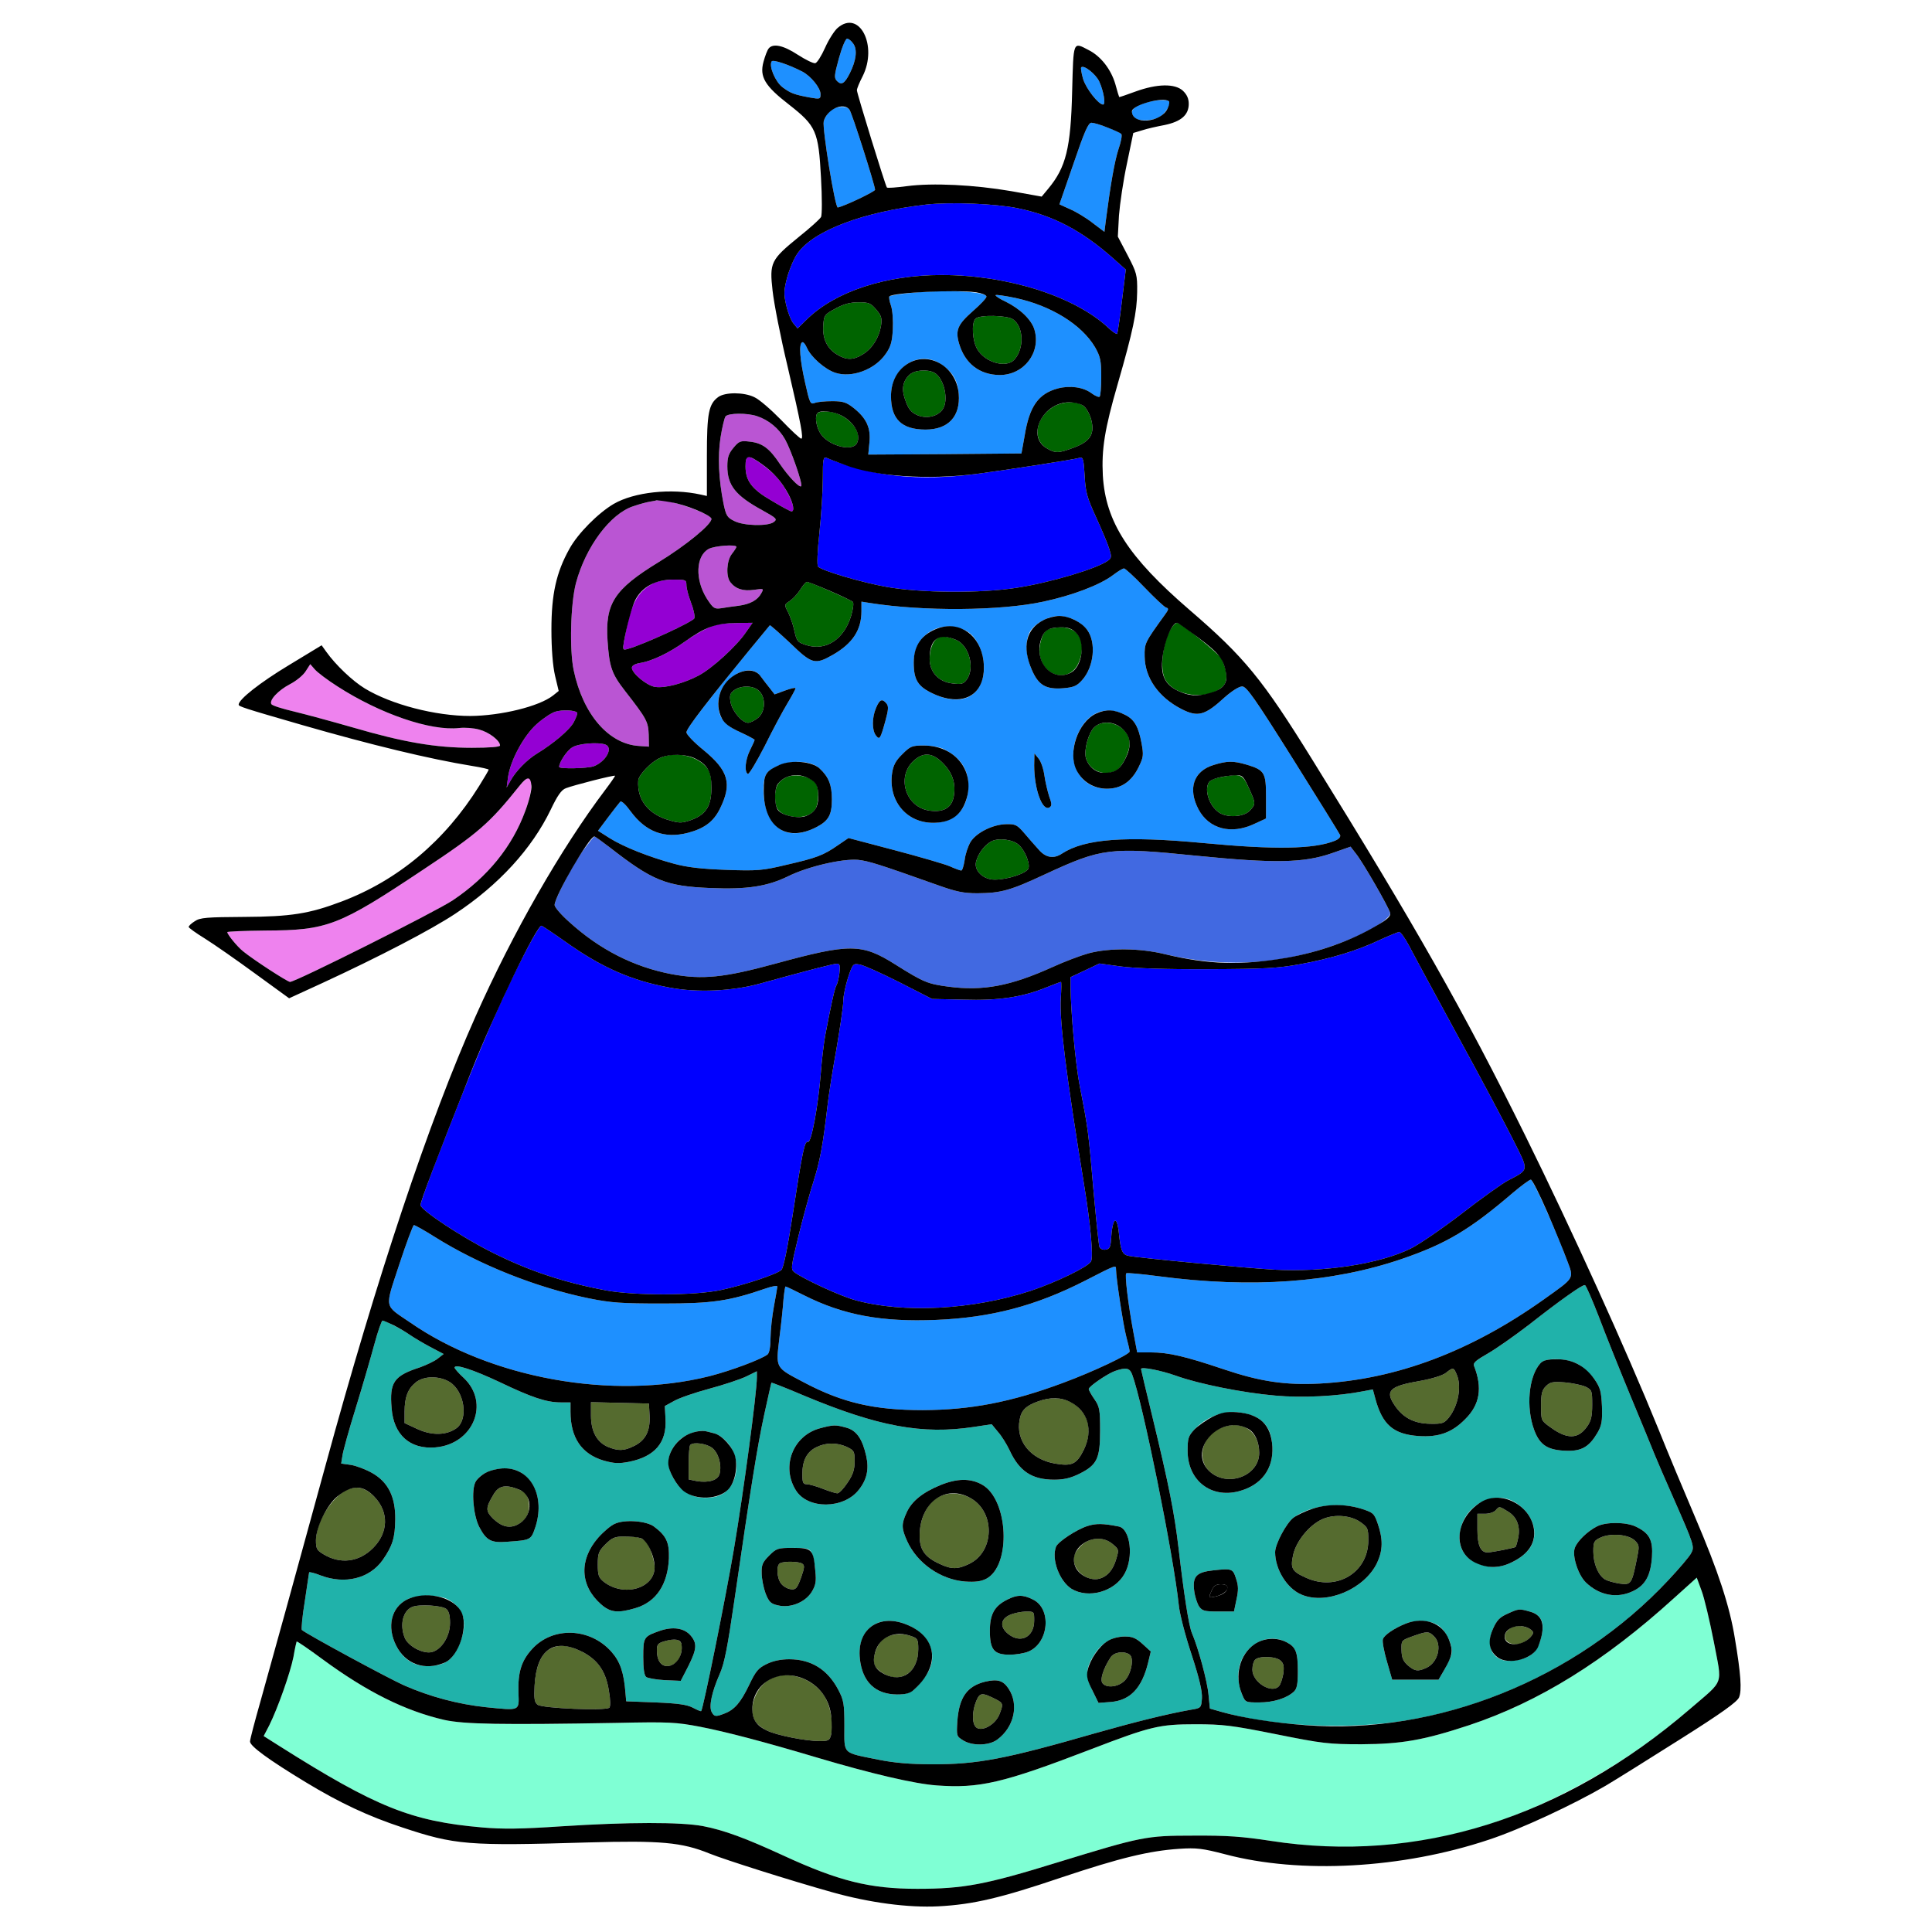 <?xml version="1.0" encoding="utf-8"?>
<!-- Generator: Adobe Illustrator 21.0.0, SVG Export Plug-In . SVG Version: 6.00 Build 0)  -->
<svg version="1.1"
	 id="svg160" inkscape:version="0.92.2 5c3e80d, 2017-08-06" sodipodi:docname="15.svg" xmlns:cc="http://creativecommons.org/ns#" xmlns:dc="http://purl.org/dc/elements/1.1/" xmlns:inkscape="http://www.inkscape.org/namespaces/inkscape" xmlns:rdf="http://www.w3.org/1999/02/22-rdf-syntax-ns#" xmlns:sodipodi="http://sodipodi.sourceforge.net/DTD/sodipodi-0.dtd" xmlns:svg="http://www.w3.org/2000/svg"
	 xmlns="http://www.w3.org/2000/svg" xmlns:xlink="http://www.w3.org/1999/xlink" x="0px" y="0px" viewBox="0 0 850 850"
	 style="enable-background:new 0 0 850 850;" xml:space="preserve">
<style type="text/css">
	.st0{fill:none;}
	.st1{fill:#1E90FF;}
	.st2{fill:#0000FF;}
	.st3{fill:#006400;}
	.st4{fill:#BA55D3;}
	.st5{fill:#9400D3;}
	.st6{fill:#EE82EE;}
	.st7{fill:#4169E1;}
	.st8{fill:#20B2AA;}
	.st9{fill:#556B2F;}
	.st10{fill:#7FFFD4;}
</style>
<sodipodi:namedview  bordercolor="#666666" borderopacity="1" gridtolerance="10" guidetolerance="10" id="namedview162" inkscape:current-layer="svg160" inkscape:cx="1039.5929" inkscape:cy="638.91972" inkscape:pageopacity="0" inkscape:pageshadow="2" inkscape:window-height="978" inkscape:window-maximized="1" inkscape:window-width="1920" inkscape:window-x="0" inkscape:window-y="1" inkscape:zoom="0.58897835" objecttolerance="10" pagecolor="#ffffff" showgrid="false">
	</sodipodi:namedview>
<g id="g158" transform="translate(0,0) scale(1,1)">
	<path id="path4" class="st0" d="M0,0h425h425v425v425H425H0V425V0z M363,21c-1.6,3.6-3.5,6.6-4.3,6.8c-0.8,0.2-4.3-1.5-7.7-3.7
		c-6.4-4.2-10.9-5.1-12.8-2.8c-0.6,0.7-1.6,3.3-2.3,5.9c-1.8,6.6,0.6,10.6,11.2,18.8c12,9.4,13,11.7,14.1,32.1
		c0.5,8.8,0.5,16.6,0,17.4c-0.4,0.8-4.8,4.8-9.7,8.7c-12.4,10.1-13,11.3-11.6,23.7c0.6,5.5,3.5,20.4,6.6,33.3
		c6,25.7,7.1,31.8,6,31.8c-0.5,0-4.5-3.7-8.9-8.3c-4.5-4.6-9.7-9.1-11.8-10c-4.6-2.2-12.6-2.2-15.7-0.1c-4.3,3.1-5.1,7-5.1,26v17.6
		l-2.7-0.6c-13.1-2.9-29.3-1.1-38.3,4.1c-6.8,4-15.8,13-19.5,19.8c-5.8,10.4-7.9,20-7.9,35.5c0,8.5,0.6,16,1.6,20.3l1.6,6.7l-2.5,2
		c-6.1,4.8-22.9,8.9-36.4,9c-15.3,0-34.7-5-46.4-12.1c-5.4-3.3-12.8-10.3-17-16.2l-2-2.8l-14.5,8.8c-12.6,7.6-22,15-22,17.3
		c0,0.8,2,1.5,28,9c30.6,8.8,55.8,14.9,74.8,18c3.9,0.6,7.2,1.4,7.2,1.6c0,0.3-1.9,3.5-4.2,7.2c-15.1,24.2-35.7,41.5-60.7,50.9
		c-14,5.3-22.2,6.6-42.6,6.7c-16.5,0.1-19.5,0.3-21.8,1.9c-1.5,0.9-2.7,2.1-2.7,2.5c0,0.4,3.2,2.7,7.1,5.1c4,2.5,13.9,9.4,22.1,15.4
		l15,10.9l14.6-6.7c24.9-11.5,47.8-23.4,58.5-30.5c19.2-12.7,33.7-28.6,42-45.8c2.9-6.1,4.7-8.7,6.6-9.4c3.3-1.3,21.3-5.9,21.7-5.5
		c0.1,0.1-1.8,2.9-4.3,6.2c-19.5,25.8-40.7,62.9-57,99.5c-20.5,45.9-43.4,114.6-66.3,198.5c-11.6,42.5-24.7,89.9-28.4,103
		c-2.5,8.8-4.6,16.7-4.6,17.7c0,2,8,7.9,24.5,17.9c15,9.1,27.6,15,42.5,19.9c23.1,7.7,28.9,8.2,81.5,6.6c32.2-0.9,41.4-0.1,53.7,4.9
		c3.4,1.4,14.3,5.1,24.3,8.1c64.2,20,77.7,20.2,130.5,2.4c25.7-8.6,38.5-11.7,51.8-12.6c7.6-0.5,10.2-0.2,20.2,2.4
		c33.1,8.8,78,6.3,116-6.4c14-4.6,37.5-15.6,51.5-23.8c4.4-2.6,19.1-11.8,32.7-20.4c18.4-11.6,25-16.4,25.9-18.4
		c1.3-3.1,0.8-10.3-1.8-25.8c-2.3-14.4-7.4-29.8-17.4-53.2c-5-11.7-12.4-29.4-16.4-39.4c-14.1-34.7-38.1-87.6-58.5-128.9
		c-26.9-54.4-48.3-92.2-93.6-165.2c-22-35.5-29.8-45.1-54.1-66c-26.9-23.2-36.9-38.7-38.1-59.1c-0.6-11.6,0.8-20.4,6.5-40.1
		c6.8-23.6,8.5-31.8,8.6-40.6c0.1-7.6-0.2-8.5-4.2-16.2l-4.3-8.2l0.5-9.3c0.4-5.1,1.9-15.4,3.5-22.8l2.8-13.5l4-1.2
		c2.1-0.7,6.6-1.7,9.8-2.3c7.2-1.5,10.6-4.4,10.6-9.3c0-2.3-0.8-4.1-2.6-5.8c-3.5-3.2-11.3-3.1-20.9,0.4c-3.8,1.4-7,2.5-7.1,2.4
		c-0.1-0.1-0.9-2.7-1.7-5.7c-1.9-6.5-6.4-12.3-11.8-15c-6.9-3.6-6.6-4.2-7.2,18.2c-0.6,25-2.7,33.4-10.5,42.8l-2.9,3.5l-13.4-2.4
		c-16.3-2.8-34.6-3.7-45.9-2.2c-4.6,0.6-8.5,0.9-8.8,0.6c-0.6-0.6-13.2-41.4-13.2-42.8c0-0.7,1.1-3.4,2.5-6.1
		c4.1-8,2.8-19.7-2.3-22.5C371.8,8.2,367.2,11.4,363,21z"/>
	<path id="path6" class="st1" d="M372.7,17c0.6,0,1.9,1,2.7,2.2c1.9,2.6,1.3,7.4-1.5,13c-2.3,4.6-3.7,5.4-5.6,3.5
		c-1.4-1.4-1.3-2.4,0.8-10.1C370.4,20.9,372,17,372.7,17z"/>
	<path id="path8" class="st1" d="M353,31.5c3.8,2,8,7.2,8,9.9c0,2.2-0.2,2.3-4.7,1.5c-7-1.3-8.5-1.9-12-4.5
		c-3.2-2.4-6.1-9.3-4.8-11.4C340.1,26.1,347,28.4,353,31.5z"/>
	<path id="path10" class="st1" d="M483.6,35.8c1.9,4.1,3,10.2,1.7,10.2c-2,0-7.5-7-8.8-11.3c-0.7-2.5-1.1-4.8-0.8-5.1
		C476.9,28.5,482,32.5,483.6,35.8z"/>
	<path id="path12" class="st1" d="M514.3,44.6c1.1,1.1-1.7,5.6-4.4,7c-3.4,1.7-9.1,1.8-10.7,0.2c-2.3-2.3-1.3-4.4,3.1-6
		C506.5,44.1,513.2,43.5,514.3,44.6z"/>
	<path id="path14" class="st1" d="M373.7,48.2c1.1,1.3,11.3,33.5,11.3,35.3c-0.1,0.8-13,7-16.4,7.8c-1.2,0.3-6.9-34.9-6.2-37.9
		c0.4-1.4,1.5-3.3,2.6-4.4C367.2,46.8,372.2,46.3,373.7,48.2z"/>
	<path id="path16" class="st1" d="M480.2,54c2,0,11.9,3.7,13.1,4.9c0.5,0.5-0.1,3.5-1.2,6.7c-1.7,5.2-3.5,15.4-5.6,31.6l-0.6,4.8
		l-5.3-4c-2.8-2.2-7.3-4.9-9.9-6l-4.6-2.1l6.2-17.9C477.1,57.9,478.8,54,480.2,54z"/>
	<path id="path18" class="st2" d="M447.7,91.6c15.7,3.2,28.4,9.9,42.2,22.2l5.4,4.8l-1.7,13.9c-0.9,7.6-1.9,14.1-2.1,14.4
		c-0.3,0.2-2-0.9-3.8-2.6c-14.8-13.9-44.3-23.3-73.4-23.3c-24.6,0-46.6,7.2-59.1,19.3l-4.3,4.2l-1.9-2.3c-1-1.2-2.4-4.8-3.1-7.9
		c-1.1-4.8-1.1-6.5,0.4-12.2c1-3.6,3-8.4,4.5-10.5c6.9-10.1,28.9-18.4,56.7-21.6C418.2,88.8,438,89.6,447.7,91.6z"/>
	<path id="path20" class="st1" d="M434,130.5c0,0.7-2.7,3.5-6,6.4c-6.7,5.9-7.8,8.4-6,14.4c2.6,8.7,9,13.6,17.8,13.7
		c10.7,0,18.3-9.9,15.3-20c-1.3-4.3-6.2-9.1-12.7-12.3c-2.4-1.1-4.4-2.4-4.4-2.8c0-0.4,3.9,0.2,8.8,1.2c15.7,3.4,29.1,11.7,35,21.7
		c2.3,4.1,2.7,5.8,2.7,12.9c0,4.5-0.3,8.4-0.7,8.8c-0.3,0.4-2-0.3-3.6-1.5c-3.6-2.7-9.5-3.5-14.8-2.1c-8.6,2.3-12.5,7.9-14.6,20.8
		l-1.4,7.8l-33.7,0.3L382,200l0.5-5.2c0.7-6.4-1.2-10.7-6.8-15.2c-3.3-2.6-4.7-3.1-9.5-3.1c-3.2,0-6.6,0.3-7.8,0.8
		c-1.9,0.7-2.2,0-4.2-9c-2.3-10.2-2.8-16.8-1.3-17.7c0.5-0.3,1.4,0.8,2.1,2.4c1.7,4,7.9,9.5,12.5,11c7.2,2.4,17.4-1.4,22.1-8.2
		c2.3-3.2,2.9-5.4,3.2-10.8c0.2-3.8-0.1-8.5-0.8-10.5c-0.7-2-1-3.9-0.7-4.1c0.3-0.3,3.6-0.9,7.4-1.3
		C414.1,127.3,434,128.1,434,130.5z M392,174.3c0,10.1,4.7,14.7,15.2,14.7c10,0,15.4-5.8,14.6-15.7c-0.5-6-2.6-9.6-7.8-13.1
		C404.3,153.7,392,161.5,392,174.3z"/>
	<path id="path22" class="st3" d="M411.1,164c4.3,2.4,6.5,12.3,3.5,16.3c-2.3,3-6.9,4-10.9,2.4c-2.7-1.2-3.9-2.5-5.2-6.1
		c-2-5.1-1.5-8.6,1.5-11.6C402.2,162.8,407.9,162.3,411.1,164z"/>
	<path id="path24" class="st3" d="M377.7,133c4.6,0,5.4,0.4,7.8,3.2c2.3,2.7,2.6,3.8,2.1,7.2c-0.9,5.3-3.9,10-8,12.5
		c-4.2,2.6-7.2,2.6-11.3,0.1c-4.4-2.6-6.5-7-6.1-12.8c0.3-4.5,0.5-4.8,5.3-7.4C371.1,133.8,374,133,377.7,133z"/>
	<path id="path26" class="st3" d="M445.7,140.5c4.7,3.3,5,12.8,0.6,17.7c-3.5,3.9-12.8,1.4-16.3-4.5c-2.2-3.6-2.7-11.6-0.8-13.5
		C431,138.4,443.1,138.7,445.7,140.5z"/>
	<path id="path28" class="st3" d="M476.6,178.5c1.2,0.8,2.7,3.4,3.4,5.8c1.8,6.5-0.2,9.9-7.5,12.6c-6.9,2.6-8.2,2.6-12.2,0.2
		c-6.1-3.8-4.8-12.9,2.6-17.8C466.8,176.6,473.5,176.2,476.6,178.5z"/>
	<path id="path30" class="st3" d="M363.2,181c8.4,0,16.8,8.4,13.8,14c-2.2,4.1-13.5,0.8-16.4-4.9c-1.7-3.1-2.1-7.3-0.9-8.4
		C360,181.3,361.6,181,363.2,181z"/>
	<path id="path32" class="st4" d="M333.1,183.1c5.1,1.7,9.6,5.4,12.3,10.2c2.6,4.6,7.9,19.8,7.1,20.6c-0.8,0.8-5.5-4.1-9.4-9.8
		c-4.6-6.9-7.7-9.2-13.3-9.8c-4-0.5-4.7-0.2-7.1,2.7c-2.1,2.5-2.7,4.2-2.7,8.1c0,8.4,3.5,12.9,15.4,19.4c6.3,3.5,6.7,3.9,5,5.2
		c-2.6,1.9-13.2,1.7-17.4-0.5c-3.1-1.5-3.6-2.4-4.7-7.7c-2.1-10.6-2.6-20.6-1.3-29c0.7-4.4,1.7-8.6,2.2-9.3
		C320.5,181.7,328.6,181.6,333.1,183.1z"/>
	<path id="path34" class="st5" d="M329.3,201c1.9,0,10,5.9,12.9,9.5c4.9,5.8,8.5,14.5,6,14.5c-0.4,0-4.2-2-8.5-4.6
		c-8.9-5.1-11.7-8.8-11.7-15.2C328,202.4,328.4,201,329.3,201z"/>
	<path id="path36" class="st2" d="M363.8,201.5c20.2,8.2,40.1,10.3,65.9,7c12.9-1.7,42.8-6.3,45.4-7.1c1.4-0.4,1.7,0.8,2.1,7.9
		c0.4,7.2,1,9.5,5,18.2c2.5,5.5,5.2,11.8,5.8,13.9c1.1,3.5,1.1,4.1-0.6,5.3c-4.8,3.5-25.2,9.6-40.1,11.9
		c-15.8,2.5-42.3,2.3-57.3-0.4c-11.2-2-28.3-7.1-30.1-8.9c-0.5-0.5-0.3-6.8,0.6-14.8c0.8-7.7,1.5-18.4,1.5-23.9
		C362,201.7,362.2,200.8,363.8,201.5z"/>
	<path id="path38" class="st4" d="M289,220.1c3.8-1,24,5.9,24,8.2c0,2.5-11.4,11.8-23.2,19c-19.6,12-23.6,18.2-22.5,34.6
		c0.8,11.6,1.8,14.5,7.7,22.1c9.5,12.2,10.2,13.5,10.4,19.2l0.1,5.3l-4.3-0.3c-13.4-0.8-24.7-13.9-28.8-33.3c-1.9-9-1.4-29.2,1-38.4
		c4.3-16,15.2-30.6,25.3-33.8c2.6-0.9,5.9-1.8,7.3-2S288.7,220.2,289,220.1z"/>
	<path id="path40" class="st4" d="M324,240.6c0,0.3-0.9,1.7-2,3.1c-2.3,2.9-2.7,9.8-0.7,12.4c2.3,3,5.7,4.1,10.4,3.4
		c4.3-0.6,4.4-0.6,3.3,1.4c-1.6,3.1-4.9,4.9-10,5.6c-2.5,0.3-6,0.8-7.7,1.1c-3,0.4-3.5,0.1-6.3-4.2c-5.3-8.4-4.9-18.8,0.8-21.9
		C314.4,240.1,324,239.4,324,240.6z"/>
	<path id="path42" class="st1" d="M494.5,250.1c0.5-0.1,4.6,3.7,9,8.3c4.4,4.6,8.7,8.6,9.5,8.9c1.3,0.3,1.2,0.9-0.6,3.3
		c-8.8,12.2-8.9,12.4-8.8,18.2c0.1,9.4,6.1,18,16.3,23.2c7.1,3.6,10.2,2.8,18.9-5.2c3.2-2.8,6.3-4.8,7.7-4.8c1.9,0,5.5,5.1,22.4,32
		c11.1,17.7,20.4,32.7,20.7,33.4c0.3,0.8-0.6,1.8-2.3,2.5c-9.2,3.7-26.3,4-57.9,1c-34.1-3.2-52.1-1.9-62.1,4.6
		c-3.7,2.5-7.3,1.9-10.4-1.8c-1.6-1.7-4.4-5-6.3-7.2c-3.1-3.6-3.9-4-7.9-3.9c-5.9,0.1-13.1,3.7-15.7,7.8c-1.1,1.9-2.3,5.4-2.6,8
		c-0.4,2.5-1,4.6-1.5,4.6c-0.4,0-2.7-0.8-5.1-1.9c-2.4-1-13.4-4.2-24.4-7.1l-20.1-5.3l-4.7,3.2c-6.3,4.4-9.5,5.6-22.7,8.6
		c-10.4,2.5-12.7,2.7-26.4,2.2c-11-0.4-17.1-1.1-23-2.7c-11.1-3-22.1-7.4-28.2-11.2l-5.2-3.3l4.5-6c2.5-3.3,4.9-6.4,5.3-6.8
		c0.5-0.5,2.5,1.4,4.5,4.2c6.7,9.1,14.9,12.2,25.3,9.5c7.2-1.9,11.2-4.9,14-10.5c5.5-11.1,3.9-16.8-7.3-26c-4.1-3.3-7.4-6.8-7.4-7.7
		c0-1.7,9.1-13.5,27.3-35.7c5-6.1,9.2-11.2,9.4-11.4c0.1-0.2,4.1,3.3,8.8,7.7c9.7,9.4,11,9.8,18.9,5.3c8.7-5,12.6-10.9,12.6-19.2
		v-4.2l3.8,0.6c23.3,3.7,57.3,3.5,76.2-0.6c12.7-2.7,24.9-7.3,30.7-11.7C491.8,251.4,493.9,250.1,494.5,250.1z M466,271
		c-4.4,0-9.8,2.7-12.4,6.2c-2.7,3.8-2.6,10.8,0.4,17.6c2.9,6.7,6.2,8.6,13.8,8c4.6-0.4,6-1,8.3-3.6c5.2-5.8,6.3-16.5,2.2-22.1
		c-1.1-1.4-3.5-3.4-5.4-4.3C471,271.8,467.9,271,466,271z M402,291.5c0,7.8,1.9,10.7,9,13.9c10.4,4.7,18.3,2.4,21.1-6.2
		c2.5-7.4-1.1-18.6-6.9-21.6C414,271.9,402,279.1,402,291.5z M316,309.3c0,6.4,2.4,9.5,9.6,12.8c3.5,1.6,6.4,3.2,6.4,3.4
		c0,0.3-0.9,2.3-2,4.5c-2.1,4.2-2.6,9.5-1,10.5c0.5,0.3,3.8-5.2,7.4-12.2c3.5-7.1,8-15.5,10-18.8s3.6-6.3,3.6-6.7
		c0-0.4-2.1,0.1-4.6,1l-4.6,1.7l-2.1-2.7c-1.2-1.5-3-3.8-4-5.2C329.7,290.4,316,299,316,309.3z M385.4,311.5
		c-1.8,4.3-1.8,9.6-0.1,12c1.7,2.2,2,1.7,4.2-6.2c1.4-5.1,1.5-6.6,0.5-7.8C388.1,307.2,387,307.7,385.4,311.5z M475.5,320.4
		C468,333.1,474,347,487,347c6.2,0,10.8-3.1,13.9-9.4c2.2-4.5,2.3-5.3,1.3-10.8c-1.3-7-3.1-10.2-7-12.2
		C487.3,310.6,480,312.7,475.5,320.4z M406.4,328c-5.2,0-5.9,0.3-9.4,3.8c-2.9,2.8-4,4.9-4.5,8.3c-1.8,12.1,6.2,21.9,18,21.9
		c9.7,0,15.5-6.1,15.5-16.4c0-7.2-3.4-12.3-10.7-16C413.5,328.7,409.7,328,406.4,328z M456.9,333.7l-1.8-2.2l-0.1,5.2
		c0,10.5,3.6,20.5,6.8,18.5c1-0.7,1-1.6-0.2-4.8c-0.7-2.2-1.7-6.3-2.1-9.2S458,335,456.9,333.7z M337.8,339.7
		c-2.8,2.5-2.5,13.5,0.5,19.3c4,8,11.4,9.7,20.7,5c5.5-2.8,7-5.4,7-12.3c0-6.3-1.4-9.9-5.4-13.6
		C355.8,333.6,343.6,334.4,337.8,339.7z M533.8,336.6c-8.7,2.7-11.3,10.4-6.5,19.5c4.6,8.6,14.3,11.2,24.5,6.4l5.2-2.4v-9.4
		c0-10.8-0.6-11.9-8.6-14.3C542.6,334.7,539.9,334.7,533.8,336.6z"/>
	<path id="path44" class="st3" d="M466.8,276c8,0,11.4,6.8,7.8,15.5c-3.7,8.8-15.2,6.8-17.1-3.1c-0.7-4.1,0.9-10,3.3-11.4
		C461.7,276.5,464.4,276,466.8,276z"/>
	<path id="path46" class="st3" d="M420.6,281.5c5.7,2.4,8.4,12.2,4.8,17.4c-1.5,2-2.3,2.3-6.3,1.8c-6.1-0.7-10.1-4.9-10.1-10.8
		c0-4.1,1.4-7.8,3.4-9.1C414.1,279.6,416.7,279.9,420.6,281.5z"/>
	<path id="path48" class="st3" d="M334,304c3.1,3.1,2.7,9.3-0.6,11.9c-1.5,1.2-3.4,2.1-4.3,2.1c-2.7,0-7.1-5.3-7.7-9.2
		c-0.5-2.9-0.2-3.8,1.7-5.2C326.3,301.4,331.6,301.6,334,304z"/>
	<path id="path50" class="st3" d="M497,327c0,3.8-3.3,10.6-5.9,12c-5.4,2.8-12,0-13.4-5.7c-0.8-3.4,1.1-10.5,3.5-13.1
		C486.2,315,497,319.5,497,327z"/>
	<path id="path52" class="st3" d="M415.1,336c4.1,4.3,5.5,8.9,4.5,14.5c-0.9,4.8-4.3,6.9-10.2,6.2c-11.3-1.2-15.5-15.8-6.6-22.7
		C406.8,330.8,410.7,331.4,415.1,336z"/>
	<path id="path54" class="st3" d="M359.4,345.5c1,2.8,0.6,8.9-0.8,10.7c-2.1,2.8-6.2,3.9-10.9,2.9c-5.1-1.2-6.7-3.2-6.7-8.6
		c0-4.3,1.2-6.5,4.5-8.3C349.8,339.8,357.9,341.8,359.4,345.5z"/>
	<path id="path56" class="st3" d="M549.4,346.6c3.1,6.8,3.2,7.2,0.4,10.1c-2.6,2.8-10.1,3.2-13.6,0.7c-4.2-2.9-6.5-9.9-4.3-13.3
		c0.5-0.8,2.6-1.7,4.7-2.1C545.9,340.2,546.6,340.5,549.4,346.6z"/>
	<path id="path58" class="st5" d="M296.3,255c5.4,0,5.7,0.1,5.7,2.5c0,1.3,0.9,4.7,2,7.6c1.1,2.8,1.8,5.9,1.5,6.9
		c-0.5,1.5-22.4,11.6-29.3,13.5c-2.2,0.6-2.3,0.5-1.7-3.2c2.9-16.4,5.6-21.9,13-25.7C289.2,255.7,293,255,296.3,255z"/>
	<path id="path60" class="st3" d="M355,256c1.3,0,19.3,7.9,20.2,8.8c0.5,0.5,0.1,3.2-0.7,6c-3.1,10.5-11.2,15.8-19.8,13
		c-3.8-1.2-4.2-1.7-5.2-6.3c-0.6-2.8-1.9-6.4-2.8-8.2c-1.7-3.2-1.7-3.3,0.8-4.9c1.3-0.9,3.4-3.1,4.6-5
		C353.2,257.5,354.6,256,355,256z"/>
	<path id="path62" class="st5" d="M324.3,274.1l6.8-0.1l-3,4.3c-4.1,6-14.7,15.7-20.7,18.9c-6.4,3.4-14.9,5.7-19.2,5
		c-3.6-0.5-10.2-6-10.2-8.4c0-1,1.4-1.8,4.1-2.2c4.8-0.8,12.5-4.5,18.9-9.1c5-3.6,10.2-6.4,14-7.6
		C316.4,274.5,320.6,274.1,324.3,274.1z"/>
	<path id="path64" class="st3" d="M517.9,274c1.7,0.1,18.3,13.5,19.5,15.8c2.6,5.2,2.9,9.9,0.7,12.1c-6.7,6.7-22.4,4.4-25.8-3.7
		c-2.3-5.5-0.2-18.1,3.8-22.9C516.7,274.6,517.5,274,517.9,274z"/>
	<path id="path66" class="st6" d="M136.5,292.2l2,2.3c1.1,1.3,5.6,4.7,10,7.5c18.8,12.1,41,19.7,53.5,18.3c2.5-0.3,6.5,0,8.9,0.7
		c4.2,1.1,9.1,4.8,9.1,7c0,0.6-4.4,1-12.4,1c-15.8,0-30-2.4-52.2-8.9c-9.4-2.7-21.2-5.9-26.2-7.1c-5.1-1.2-9.5-2.6-9.8-3.2
		c-1.1-1.7,3-6.1,8.2-8.8c2.7-1.4,5.8-3.9,6.9-5.7L136.5,292.2z"/>
	<path id="path68" class="st5" d="M253.9,313.5c0.3,0.3-0.4,2.2-1.4,4.1c-1.8,3.5-9.1,9.6-16.5,14.1c-4.2,2.6-9.2,7.7-11.4,11.8
		l-1.7,3l0.6-4.5c1-7.3,6.8-18.2,12.6-23.4c2.8-2.5,6.5-5,8.3-5.5C247.4,312.2,252.8,312.4,253.9,313.5z"/>
	<path id="path70" class="st5" d="M266.4,327.6c3.5,1.4,0.2,7.4-5.1,9.5c-2.7,1-15.3,1.3-15.3,0.3c0-2,3.4-7.2,5.8-8.6
		C254.5,327.1,263.2,326.4,266.4,327.6z"/>
	<path id="path72" class="st3" d="M311,337.8c1.5,1.8,2,4,2,8.6c0,8-2.2,11.8-8.5,14.2c-4.1,1.5-5.4,1.6-9.3,0.5
		c-9.8-2.6-15-9-14.4-17.7c0.2-2.5,5.7-8.3,9.7-10C297.2,330.4,306.9,332.5,311,337.8z"/>
	<path id="path74" class="st6" d="M232.5,342.3c2.1,0.7,1.5,6.6-1.4,14.5c-5.7,15.6-16.5,29-31.9,39.3c-7.3,4.9-69.1,35.9-71.6,35.9
		c-1.1,0-16.2-9.8-20.7-13.5c-2.6-2.1-6.9-7.4-6.9-8.4c0-0.3,7.5-0.6,16.7-0.7c27.4-0.1,32.3-2,69.5-26.8
		c24.3-16.1,29.2-20.4,42.3-36.8C230.2,343.7,232,342.1,232.5,342.3z"/>
	<path id="path76" class="st7" d="M261.5,368c0.3,0,3.2,2.1,6.6,4.7c19,14.8,24.8,17.2,44.5,18c16,0.7,25-0.7,34.2-5.2
		c8.7-4.3,23.9-7.8,30.7-7.2c4.7,0.5,9.7,2.1,35,11.1c8.1,2.9,11.4,3.6,17.5,3.6c10.4-0.1,14.3-1.1,30.1-8.5
		c24.7-11.4,28.1-11.9,66.4-8c34.2,3.4,47,3.2,59.4-1.1l8.3-2.9l2.3,3c3,3.6,14.5,23.7,15.1,26.1c0.5,2.2-8,7.7-18.6,12
		c-26.4,10.7-52.9,12.7-80.5,6.2c-11-2.7-24.3-2.8-33.5-0.4c-3.6,1-10.8,3.7-16,6.1c-18.4,8.3-30.4,10.6-45.7,8.6
		c-9.1-1.2-10.9-1.9-23.3-9.7c-14.9-9.4-20-9.4-53-0.4c-22.3,6.1-31.9,7.1-45.5,4.6c-16.7-3.2-31.7-10.8-45.2-23.1
		c-3.5-3.1-6.3-6.4-6.3-7.3c0-2.6,8.2-18.2,12.9-24.5C259.2,370.6,261.3,368,261.5,368z"/>
	<path id="path78" class="st3" d="M448.2,371.7c2.7,2.4,5,8,4.3,10.3c-0.7,2.2-9.2,5-14.9,5c-5,0-9.1-3.9-8.2-7.8
		c0.9-3.6,3.7-7.4,6.7-9C439.2,368.5,445.6,369.3,448.2,371.7z"/>
	<path id="path80" class="st2" d="M238.3,407.3c0.7,0.3,5.5,3.5,10.7,7.2c15.8,11.2,28.8,16.9,45.6,20c12.1,2.3,27.7,1.6,39.9-1.8
		c21-5.8,32.1-8.7,33.7-8.7c1.3,0,1.5,0.7,1.1,4.2c-0.3,2.4-0.9,4.7-1.3,5.3c-0.7,1-2.4,8.6-5,22.4c-0.6,3.5-1.5,10.9-1.9,16.5
		c-1.2,14.8-4.2,30.5-5.6,30c-1.5-0.6-2.4,3.7-6.9,33c-2.2,14.3-3.9,22.3-4.8,23.3c-2,1.9-16,6.6-26.8,8.9
		c-11.4,2.4-37.7,2.5-50.5,0.1c-18.6-3.5-33.9-8.6-50-16.7c-13.4-6.7-31.5-18.7-31.5-20.8c0-0.9,3-9.3,6.6-18.7
		c17.6-45.5,25.7-64.7,35.1-83.9C233.5,413.9,237.5,407,238.3,407.3z"/>
	<path id="path82" class="st2" d="M615.6,410c0.6,0,2.6,2.8,4.4,6.2c1.8,3.5,11.5,21.4,21.5,39.8c10.1,18.4,21,39,24.3,45.6
		c6.9,13.8,7.1,12.8-2.4,17.8c-2.8,1.5-12,8.1-20.5,14.7c-8.5,6.5-18.5,13.4-22.4,15.3c-13.8,6.7-37.5,10.4-60,9.2
		c-12.3-0.7-60.3-5.2-64.1-6.1c-2.6-0.6-3.3-2.1-4.1-9.7c-0.9-8.7-2.9-7.3-3.5,2.7c-0.2,3.2-0.7,4.1-2.4,4.3
		c-1.2,0.2-2.4-0.4-2.7-1.2c-0.3-0.8-1.5-12.4-2.7-25.8c-2.1-24.7-2.3-26.3-5.9-44.7c-1.9-9.4-4-32.8-4.1-43.9v-4.3l6.4-3l6.3-3
		l9.4,1.3c5.9,0.8,20.1,1.3,38.4,1.2c25-0.1,30.6-0.4,40.5-2.2c13.7-2.5,25-5.9,35.1-10.7C611.2,411.6,615,410.1,615.6,410z"/>
	<path id="path84" class="st2" d="M378.4,424.4c1.7,0.3,9.5,3.8,17.4,7.8l14.3,7.3l13.8,0.3c15.4,0.5,25.9-1.1,36.5-5.4
		c3.3-1.3,6.1-2.4,6.4-2.4c0.2,0,0.2,3.3-0.1,7.2c-0.6,10.1,2.3,33.3,10.3,82.3c2.8,17,4.1,31.5,3,33.5c-1.3,2.4-15.4,9.2-26.5,12.9
		c-25.5,8.4-56.2,10-77.3,4.1c-6.8-1.9-22.3-9.1-26.6-12.2c-1.8-1.4-1.7-1.9,1.8-16.4c2-8.2,5-19,6.6-23.9c2.8-8.9,4.1-16.1,6-32.5
		c0.5-4.7,2.3-16.2,4-25.5c1.6-9.4,3-18.8,3-21.1c0-2.2,1-6.8,2.1-10.3C375.2,423.9,375.3,423.8,378.4,424.4z"/>
	<path id="path86" class="st1" d="M673.5,519c1,0,10.6,21.3,15.9,35.4c3.1,8.3,3.7,7.4-10.2,17.3c-32.2,22.9-64.9,35.2-98.5,37
		c-15.3,0.8-26.4-0.9-42.4-6.3c-16.9-5.7-24.3-7.4-31.9-7.4h-6.1l-1.7-9.1c-2.3-12.4-3.8-25-3.1-25.7c0.3-0.3,6.7,0.3,14.3,1.3
		c41,5.4,76.5,2.8,106.9-7.6c19.6-6.7,30-12.9,49-29.2C669.4,521.6,672.9,519,673.5,519z"/>
	<path id="path88" class="st1" d="M182.1,539c0.5,0,4.6,2.3,9.2,5.2c19.6,12.3,44.8,22.3,67.7,27c9.9,2,14.4,2.3,32.5,2.3
		c22,0,29.3-1.1,45.3-6.6c2.8-1,5.2-1.4,5.2-0.9c0,0.4-0.7,4.4-1.5,8.7c-0.8,4.3-1.5,10.6-1.5,13.9c0,3.9-0.5,6.6-1.3,7.3
		c-2.6,2.1-16.2,7.2-25.7,9.6c-42.4,10.6-96,1-131.6-23.7c-11.6-7.9-11.2-5.7-4.7-25.6C178.8,546.8,181.7,539,182.1,539z"/>
	<path id="path90" class="st1" d="M491,558.4c0,3.8,3.2,24.7,4.5,29.6c0.8,3,1.5,6,1.5,6.6c0,1.3-16,8.9-29.3,13.8
		c-22.8,8.5-40.6,11.9-61.7,12c-21.3,0-35.3-3.2-52.3-12.2c-12.7-6.7-12.4-6-10.8-19.5c0.8-6.2,1.6-13.8,1.8-17
		c0.3-3.1,0.7-5.7,0.9-5.7c0.3,0,3.9,1.7,8.2,3.9c17.3,8.7,34.1,11.8,58.1,10.8c24.2-1,43.9-6.2,65.6-17.3
		C491.1,556.4,491,556.5,491,558.4z"/>
	<path id="path92" class="st8" d="M697.3,565.4c0.5,0.1,3.2,6.4,6.2,14.1c2.9,7.7,9.2,23.4,14,35c4.8,11.5,9.5,23,10.5,25.5
		c1,2.5,4.6,10.8,8,18.5c9.5,21.6,9.6,22,8,24.9c-0.7,1.4-5.2,6.7-9.9,11.7c-29.9,32.2-71.8,54.6-115.3,61.8
		c-25.2,4.2-58,2.8-80.9-3.6l-5.6-1.6l-0.6-6.1c-0.5-5.8-4.5-20.6-7.3-27.1c-1.4-3.3-3.5-17-5.9-37.5c-1.8-15.3-4.2-27.5-11.4-57.3
		c-2.8-11.5-5.1-21.1-5.1-21.4c0-1.1,8.8,0.6,15.5,3c10,3.6,29.5,7.5,43.6,8.7c11.8,1.1,27.4,0.3,38.6-1.9l4.3-0.8l1.1,4.1
		c3.1,11.4,7.9,15.6,19,16.4c8.8,0.6,14.7-1.5,20.5-7.4c6.5-6.4,7.7-13.8,3.9-23.5c-0.5-1.3,1-2.5,5.9-5.3
		c3.7-2.1,11.8-7.8,18.2-12.7c6.3-5,14.3-11,17.7-13.4C693.7,567.1,696.9,565.2,697.3,565.4z M677.7,599.8
		c-5.2,5.7-6.4,19.5-2.7,29.4c2.5,6.7,6,8.9,14.6,9.1c6.3,0.1,9.6-1.8,13.2-7.9c1.9-3.3,2.2-5.1,2-11.6c-0.3-6.6-0.7-8.2-3.3-12
		c-1.7-2.3-4.9-5.3-7-6.5C689.3,597.4,680.1,597.1,677.7,599.8z M544.2,621.3c-6.7-0.5-13.8,2.4-18.7,7.6c-2.7,2.9-3,3.9-3,9.4
		c0,13,10.2,21,22.5,17.8c9.9-2.6,15.3-9.8,14.8-19.6c-0.4-6.6-2.3-10.2-7.1-13C551.1,622.6,547.3,621.6,544.2,621.3z M643.1,670.9
		c-3.2,9.7,1.5,16.8,12.4,18.4c5.1,0.8,12.9-2.6,16.8-7.2c5.2-6.2,2.9-15.4-5.2-20.8C658.8,655.7,646.6,660.6,643.1,670.9z
		 M569.1,667.7c-3.1,2.3-8.1,11.6-8.1,15.2c0,7.6,5.3,16.1,11.7,18.7c11,4.6,27.7-2.5,33.2-14.1c2.5-5.4,2.6-10.3,0.3-17
		c-1.6-4.7-2-5-7.2-6.7C589,660.7,576.5,662.3,569.1,667.7z M702.5,671.6c-4.1,2.1-8.5,6.4-9.6,9.3c-1.4,3.4,1.4,12,4.8,15.3
		c6,5.8,13.8,7.2,20.8,3.8c5.4-2.6,7.7-6.8,8.3-14.9c0.5-7.6-1.1-10.6-7.2-13.5C715.3,669.6,706.4,669.5,702.5,671.6z M533.7,690.9
		c-7.4,0.8-9.1,2.7-8.3,9c0.3,2.5,1.3,5.5,2.1,6.8c1.4,2,2.3,2.3,8.5,2.3h6.9l1.1-5.3c0.9-4.1,0.9-6-0.2-9.2
		C542.4,690.1,542,690,533.7,690.9z M663.2,710c-3.4,1.5-4.7,2.9-6.3,6.5c-3.8,8.5,0.5,15.3,8.9,14.1c8.2-1.1,11-3.8,12.7-12.2
		c0.9-4.9-0.8-8.1-5.2-9.3C668.4,707.7,668.2,707.7,663.2,710z M618.5,714.3c-5,2-9.5,5-10.1,6.9c-0.3,1,0.5,5.4,1.8,9.8l2.3,8h10.2
		h10.2l2.5-4.3c1.3-2.3,2.7-5.3,3.1-6.5c1.1-3.7-2.1-10.8-5.9-13.2C628.9,712.8,623.2,712.5,618.5,714.3z M544.8,737.4
		c0,2.4,0.7,5.9,1.6,7.9c1.5,3.7,1.5,3.7,7.6,3.7c6.2,0,12-1.8,15.2-4.7c1.4-1.3,1.8-3.2,1.8-9c0-8.5-0.9-10.7-5-12.8
		C556.2,717.4,544.8,725.5,544.8,737.4z"/>
	<path id="path94" class="st9" d="M688.5,608.2c3.4,0.3,7.5,1.2,9.1,1.9c2.8,1.4,2.9,1.8,2.9,7.9c0,5.2-0.5,7.2-2.3,9.7
		c-3.9,5.5-8.7,5.6-16,0.3c-4.2-3-4.2-3-4.2-9.5c0-5.3,0.4-6.9,2.1-8.6C682,608,683.1,607.8,688.5,608.2z"/>
	<path id="path96" class="st9" d="M554,639.2c0,10.4-14.5,15.5-22.2,7.8c-5.2-5.2-2.9-14.7,4.3-18.3C545.6,624.1,554,629,554,639.2z
		"/>
	<path id="path98" class="st9" d="M663.6,665.1c3.9,2.4,5.4,6.7,4.3,11.7c-0.4,1.9-0.9,3.5-1.1,3.8c-0.5,0.4-10.4,2.4-12.4,2.4
		c-3,0-4.4-3.1-4.4-10.1V666h3.4c1.8,0,3.9-0.7,4.6-1.5C659.6,662.6,659.6,662.6,663.6,665.1z"/>
	<path id="path100" class="st9" d="M598.3,669.5c3.5,2.5,3.7,2.8,3.7,8.2c0,14.2-14,22.6-27.5,16.4c-6.2-2.8-6.9-4.1-5.5-10.3
		c1.4-5.8,6.8-12.5,12.3-15.2C586.4,666.1,593.8,666.5,598.3,669.5z"/>
	<path id="path102" class="st9" d="M719.3,677.8c2,2,2,2.5,0.8,8.3c-2.2,10.9-2.5,11.3-7.6,10.6c-2.5-0.4-5.4-1.2-6.5-1.9
		c-2.9-1.9-5-6.9-5-12.2c0-4.3,0.3-4.8,3.3-6.2C708.8,674.4,716.6,675.1,719.3,677.8z"/>
	<path id="path104" d="M537.2,697c5,0,3.2,4-2.4,5.4c-3.2,0.7-3.2,0.6-1.6-2.9C534,697.7,535.1,697,537.2,697z"/>
	<path id="path106" class="st9" d="M673.7,717.1c1.1,1,1.1,1.5-0.4,3.2c-2.6,2.8-5.9,3.8-8.8,2.7c-3.1-1.2-3.3-4.3-0.2-6.5
		C666.6,714.8,671.2,715.1,673.7,717.1z"/>
	<path id="path108" class="st9" d="M631,720c3.6,3.6,1.7,11.5-3.5,13.8c-3.7,1.7-5,1.5-8.1-1.1c-2.1-1.9-2.7-3.3-2.8-6.7
		c-0.1-4.3-0.1-4.3,4.9-6.1C627.9,717.6,628.6,717.6,631,720z"/>
	<path id="path110" class="st9" d="M563.5,730.7c1.3,1.2,1.5,2.6,1.1,5.7c-0.4,2.2-1.2,4.6-1.8,5.3c-3.1,3.8-11.8-1.5-11.8-7.1
		c0-1.8,0.5-3.7,1.2-4.4C554,728.4,561.6,728.7,563.5,730.7z"/>
	<path id="path112" class="st8" d="M168.3,581c1.2,0,8.8,4,12.2,6.4c1.6,1.1,5.6,3.5,8.8,5.2l5.9,3.1l-2.7,2.1
		c-1.4,1.1-5,2.8-7.8,3.8c-11.4,3.7-13.4,6.5-12.4,18c0.9,11.7,8.1,18.1,19.2,17.2c16.8-1.4,24.2-19.6,12.5-30.6c-2.2-2-4-4.1-4-4.5
		c0-1.8,8.2,0.9,19.9,6.4c14.2,6.8,20.6,8.9,26.8,8.9h4.3v4.1c0,11.5,4.9,18.6,14.6,21.5c4.7,1.3,6.6,1.4,11.3,0.5
		c11.2-2.3,16.5-8.4,15.9-18.8l-0.3-5.7l4-2.2c2.2-1.3,9.2-3.7,15.5-5.4c6.3-1.7,13.6-4.1,16.3-5.4l4.7-2.3v2.6
		c0,6.8-5.9,50.8-10.1,75.6c-3.7,21.9-13.5,70.2-14.4,71.3c-0.2,0.2-1.8-0.5-3.7-1.5c-2.5-1.3-6.4-1.9-16.3-2.3l-13-0.5l-0.3-3.5
		c-0.7-9.1-2.3-13.9-6.2-18.3c-9.4-10.6-25.7-11.2-34.8-1.3c-4.8,5.2-6.4,10.3-6.1,19.4c0.3,8.1,0.8,7.8-14.3,6.3
		c-12.2-1.3-24.6-4.6-36-9.6c-6.8-3-43.2-22.7-45-24.4c-0.3-0.3,0.2-6,1.3-12.6c1-6.6,1.8-12.3,1.9-12.7c0-0.3,2.3,0.2,5,1.3
		c10.8,4.1,21.6,1.4,27.4-6.8c4.3-6.2,5.4-9.7,5.5-17.9c0.1-9.8-3.1-16.3-10.1-20.3c-2.8-1.6-7-3.2-9.4-3.6l-4.3-0.6l0.6-3.7
		c0.3-2,2.9-11.4,5.8-20.7c2.9-9.4,6.5-21.8,8.1-27.7C166.2,585.8,167.9,581,168.3,581z M310,629.6c-2.5-0.6-8.3,1.4-10.8,3.7
		c-5.5,5.1-6.5,10.8-2.9,17.1c3.9,6.9,10.1,9.7,18,8.2c9.8-1.8,13-15.7,5.6-24.1c-1.6-1.8-4.2-3.6-5.7-3.9
		C312.7,630.2,310.8,629.7,310,629.6z M209.2,652c-1.9,3.6-1,14.5,1.6,19.7c3.2,6.1,5.2,7.2,12.5,6.6c10.1-0.7,10.3-0.8,12.1-6
		c3.4-10.1,1.1-19.7-6-24.3C223.6,644.1,212.2,646.4,209.2,652z M270.5,670.4c-1.7,0.7-5,3.5-7.3,6.1c-8.5,9.7-8.1,21.1,1.2,29.3
		c4.2,3.7,7.4,4,15.2,1.7c9.1-2.7,14.2-10.4,14.7-21.9c0.2-7-1.1-9.9-6.6-14C284.3,669.1,274.8,668.4,270.5,670.4z M179.1,703.7
		c-7,3.5-9,12-4.8,20.3c2.9,5.8,7.7,9,13.4,9c7.5,0,11-2.2,13.9-8.4c4.4-9.6,3.1-16.4-3.9-20.6C193.6,701.5,183.9,701.3,179.1,703.7
		z M290,717.6c-6.8,2.4-7,2.8-7,11.4c0,5,0.4,8.1,1.3,8.8c0.6,0.5,4.4,1.2,8.2,1.4l7,0.3l3.3-6.4c3.8-7.6,4-10.1,1-13.6
		C300.9,716.2,295.9,715.5,290,717.6z"/>
	<path id="path114" class="st9" d="M313.3,637c2.8,2.2,4.3,7.4,3.3,11.4c-0.7,2.9-4.9,4.1-10.2,3.2l-3.4-0.7v-7.3
		c0-4,0.3-7.6,0.7-7.9C305.1,634.3,310.8,635.1,313.3,637z"/>
	<path id="path116" class="st9" d="M228.5,655.4c2.7,1.2,3.5,2.2,4.1,5.2c0.8,4.6-1,8.3-5,10.2c-3.6,1.8-7.1,0.8-10.8-2.8
		c-3.2-3.3-3.2-4.6,0.4-10.6C219.5,653.5,222.6,653,228.5,655.4z"/>
	<path id="path118" class="st9" d="M274.7,676c7.7,0,9.3,0.8,11.4,5.7c1,2.5,1.9,6,1.9,7.8c0,9.4-13.6,13.3-22.4,6.4
		c-2.2-1.8-2.6-2.8-2.6-7.6c0-4.9,0.4-5.9,3.4-8.9C269.3,676.5,270.5,676,274.7,676z"/>
	<path id="path120" class="st9" d="M196.4,707.9c1.1,0.9,1.6,3,1.6,6.1c0,6.6-4.6,13-9.3,13c-4.1,0-9.5-3.3-10.7-6.6
		c-2.2-5.7-0.7-11.7,3.3-13.4C184.3,705.7,194.5,706.3,196.4,707.9z"/>
	<path id="path122" class="st9" d="M299.6,727.5c-0.8,3.3-3.3,5.5-6.1,5.5s-4.5-2.6-4.5-6.9c0-2.6,0.5-3.2,3.3-4
		C298.8,720.2,301,721.8,299.6,727.5z"/>
	<path id="path124" class="st8" d="M498.1,604.7c4.6,12.2,18.2,79.5,20.5,101.3c0.3,3.6,2.8,13.4,5.6,21.8
		c3.5,10.7,4.8,16.4,4.6,19.4c-0.3,4.2-0.4,4.3-4.8,5c-10.7,1.9-24.7,5.4-42,10.3c-39.6,11.4-52,13.8-72,13.7
		c-9.5,0-16.5-0.6-23.5-2c-16.2-3.3-15-2.1-15-14.8c0-9.9-0.3-11.4-2.7-16c-4.7-8.9-11.9-13.4-21.6-13.4c-3.6,0-7.1,0.7-9.9,2.1
		c-3.7,1.8-4.8,3.1-7.7,9.2c-3.7,7.7-6.4,10.9-10.9,12.6c-3.8,1.5-4.5,1.4-5.6-0.7c-1.3-2.4,0.1-8.9,3.5-16.6
		c2.1-4.6,3.5-11.9,6.5-32.5c7.4-51,10.1-67.7,13.1-81.6c1.7-7.7,3.1-14.1,3.2-14.2c0.1-0.1,6.6,2.4,14.3,5.7
		c32.8,13.7,52.1,17.2,74.7,13.8l7.9-1.2l2.8,3.4c1.6,1.8,3.8,5.4,5,7.9c4.3,9.4,9.9,13.1,19.7,13.1c4.3,0,7.2-0.7,11.1-2.6
		c7.8-3.9,9.1-6.7,9.1-19c0-9.1-0.2-10.5-2.5-13.8c-1.4-2-2.5-4-2.5-4.5c0-1.1,8-6.6,11.5-7.9C495.4,601.5,497,601.8,498.1,604.7z
		 M360.7,628.4c-11.8,3.2-17.1,16.7-10.6,27.2c5.2,8.5,21,8.4,27.7-0.1c3.6-4.5,4.6-9.1,3.3-14.9c-1.7-7.6-4.3-11.3-8.8-12.5
		C367.6,626.8,366.7,626.8,360.7,628.4z M413.7,653.4c-7.8,3.2-12.6,7.1-14.8,12c-2.4,5.2-2.3,7,0.2,12.6
		c4.4,9.7,14.6,16.9,25.4,17.8c4.6,0.3,7,0,9.4-1.2c11.1-5.8,9.8-34.9-1.8-41.4C427,650.3,421,650.4,413.7,653.4z M478.4,671.4
		c-4.9,1.6-12.9,6.9-13.8,9.1c-2.1,5.5,1.5,15.1,6.8,18.5c7.4,4.5,18.9,1.3,23.3-6.5c4.2-7.3,2.6-19.9-2.5-20.9
		C485.2,670.2,482.2,670.2,478.4,671.4z M348.9,681c-6.7,0-7.3,0.2-10.5,3.4c-2.9,2.9-3.4,4.1-3.3,7.7c0,2.4,0.8,6.4,1.7,8.9
		c1.5,3.8,2.3,4.6,5.5,5.3c5.4,1.3,11.9-1.3,14.8-5.9c1.8-3,2.1-4.6,1.6-9.3c-0.2-3.2-1-6.8-1.6-8C356.1,681.3,355.1,681,348.9,681z
		 M443.1,703.8c-5.6,2.8-7.6,6.4-7.6,13.7c0,8.3,1.8,10.5,8.7,10.5c2.7,0,6.4-0.6,8.3-1.4c9-3.8,10.3-18.9,1.9-22.9
		C450,701.5,447.4,701.6,443.1,703.8z M378.3,729.8c1.1,10.1,6.7,15.6,16.3,15.7c5.7,0,7.6-1.2,12.5-7.9c5.8-7.9,3.1-17.3-6.3-22
		C387.7,709.1,376.9,715.9,378.3,729.8z M494.8,720c-5.3,0-9.9,2.7-13.2,7.7c-4,6.2-4.2,9.7-1,16l2.7,5.5l5.4-0.4
		c8.6-0.7,13.7-6.2,16.4-17.2l1.2-5l-3.6-3.3C499.7,720.6,498.2,720,494.8,720z M433.3,739.9c-7.9,2-11.3,6.9-12.1,17.2
		c-0.4,6.5-0.4,6.8,2.4,8.5c3.9,2.6,11.4,2.5,15.1-0.2c7.5-5.5,9.7-15.5,5-22.5C441.3,739.3,438.9,738.6,433.3,739.9z"/>
	<path id="path126" class="st9" d="M372.6,636.6c3.2,1.5,3.4,2,3.4,6.3c0,3.6-0.7,5.9-3.1,9.4c-1.7,2.6-3.7,4.7-4.5,4.7
		c-0.7,0-3.6-0.9-6.4-2c-2.8-1.1-6-2-7-2c-1.7,0-2-0.7-2-4.5c0-5.9,2-9.8,6.2-11.8C363.4,634.6,368.3,634.6,372.6,636.6z"/>
	<path id="path128" class="st9" d="M427,659.1c10.9,6.1,10.6,23.5-0.5,28.9c-5.1,2.5-7.9,2.5-13,0.1c-6.8-3.1-9-6.4-8.9-12.9
		c0.1-7,3.2-13.5,7.7-16.2C416.5,656.4,422.3,656.5,427,659.1z"/>
	<path id="path130" class="st9" d="M489.6,679.4c2.7,2.2,2.7,2.5,1.5,6.5c-1.4,4.9-4,7.8-7.6,8.7c-5.8,1.4-12.3-4.6-10.9-10.1
		c0.3-1.4,2-3.6,3.6-5C480.1,676.2,485.9,676.1,489.6,679.4z"/>
	<path id="path132" class="st9" d="M352.9,687.9c1.2,0.8,1.1,1.7-0.5,6.3c-1.7,4.6-2.3,5.3-4.4,5c-1.4-0.1-3.3-1.2-4.2-2.3
		c-2.1-2.4-2.4-8.5-0.5-9.2C345.4,686.8,351.4,687,352.9,687.9z"/>
	<path id="path134" class="st9" d="M451.3,709c3.7,0,3.7,0,3.7,4c0,7.2-5.9,10.3-11.4,5.9c-3.8-3-3.5-6.6,0.7-8.4
		C446,709.7,449.2,709.1,451.3,709z"/>
	<path id="path136" class="st9" d="M401.4,720c2.3,0.8,2.6,1.5,2.6,5.5c0,7.6-4,12.5-10.1,12.5c-2.9,0-7.7-2.7-8.9-5
		c-1.6-2.9,0.5-9.4,3.7-11.9C391.5,718.8,397.1,718.3,401.4,720z"/>
	<path id="path138" class="st9" d="M496.9,727.9c2.3,1.5,0.7,9.1-2.4,11.8c-2.9,2.6-7.7,3-9.4,0.9c-1.3-1.5,0.3-6.5,3.5-11.4
		C490.1,726.9,494.3,726.2,496.9,727.9z"/>
	<path id="path140" class="st9" d="M438.3,747.7c3.1,1.6,3.2,2.1,1.3,6.8c-1.9,4.4-7.6,7.5-10.1,5.5c-1.9-1.6-1.9-7,0-11.6
		C431.1,744.6,432,744.5,438.3,747.7z"/>
	<path id="path142" class="st9" d="M640.8,604.5c2.4,5.2,0.8,13.9-3.3,19.1c-2.1,2.6-2.9,2.9-8.3,2.8c-7.1-0.1-12.1-2.7-15.8-8.4
		c-4.1-6.2-1.9-8.2,11.6-10.5c5-0.9,9.5-2.3,11-3.4C639.3,601.5,639.5,601.5,640.8,604.5z"/>
	<path id="path144" class="st9" d="M197.8,608c6.5,4,8.4,16.3,3.1,20.3c-4.4,3.2-10.8,3.4-17.3,0.4l-5.6-2.6v-5
		c0-6.3,1.4-10,4.8-12.8C186.3,605.3,193.2,605.2,197.8,608z"/>
	<path id="path146" class="st9" d="M476.8,622c2.8,4.2,2.9,10,0.1,15.7c-3.2,6.5-5.2,7.5-12.8,6.2c-10.8-1.9-17.3-10.1-15.5-19.3
		c0.7-4.1,2.7-6.1,8-8C464.9,613.5,472.4,615.6,476.8,622z"/>
	<path id="path148" class="st9" d="M260,616.9l12.8,0.3l12.7,0.3l0.3,5.5c0.3,6.7-1.9,10.9-7.1,13.3c-4.3,2.1-6.7,2.1-11.2,0.3
		c-4.9-2.1-7.5-6.8-7.5-13.9V616.9z"/>
	<path id="path150" class="st9" d="M164.7,658.5c6.5,6.8,6.2,15.8-0.6,22.6c-6.2,6.2-14.4,7.2-21.8,2.7c-2.9-1.7-3.3-2.5-3.3-6.1
		c0-8.6,8.2-20.9,15.2-22.8C158,653.8,161.3,655,164.7,658.5z"/>
	<path id="path152" class="st10" d="M746.5,694.1l2.1,5.7c1.2,3.1,3.6,13.3,5.4,22.5c3.7,19.7,4.9,16.3-10.5,29.6
		c-18,15.5-35.6,27.2-57.3,38c-40.4,20.2-83.2,26.9-127.2,20c-12.4-1.9-19.2-2.4-34-2.3c-20.8,0-22.6,0.4-59.8,11.8
		c-31.7,9.8-41.3,11.6-61.6,11.6c-21,0-34.6-3.4-59.1-14.7c-16.3-7.5-25.9-11.1-35.3-12.9c-9.7-1.8-32.7-1.8-62.1,0.1
		c-17.8,1.2-26,1.3-35,0.5c-31.1-2.7-46.6-8.9-89.3-35.9l-6.8-4.3l2.4-4.6c3.8-7.6,9.3-23.2,10.7-30.2c0.6-3.6,1.3-6.6,1.4-6.8
		c0.2-0.2,5.3,3.3,11.4,7.8c19.6,14.4,36.3,22.7,53.6,26.7c8.7,1.9,25.1,2.2,76,1.3c22.9-0.5,26-0.3,36.5,1.7
		c11.3,2.2,27.8,6.5,51.6,13.6c23.9,7.1,42.8,11.5,52.4,12.2c19,1.4,29.2-1,68-15.9c26.3-10.1,30.1-11,46-11c12,0,16,0.5,35.5,4.4
		c20.4,4.1,23.1,4.4,37.5,4.4c17.8-0.1,27.4-1.8,47.4-8.4c30.6-10.2,59.5-28.1,90.1-55.9L746.5,694.1z"/>
	<path id="path154" class="st9" d="M256.1,726.7c7,3.6,10.5,8.7,11.8,17.3c0.7,3.8,0.7,6.8,0.2,7.3c-1.5,1.5-29.6,0.3-31.6-1.3
		c-1.4-1.1-1.6-2.7-1.3-8.5c0.4-8.1,2.9-13.9,6.7-16C245.9,723.3,250.1,723.7,256.1,726.7z"/>
	<path id="path156" class="st9" d="M362.3,745.6c3,4.2,4.6,12.8,3.3,17.8c-0.6,2.3-1.1,2.6-5,2.6c-6,0-18.8-2.5-23.1-4.6
		c-2-0.9-4.2-2.6-5-3.8c-3.5-4.8-0.7-14.3,5.4-18.3C345,734.5,356.6,737.5,362.3,745.6z"/>
	<path d="M379.5,33.6c-1.4,2.7-2.5,5.4-2.5,6.1c0,1.4,12.6,42.2,13.2,42.8c0.3,0.3,4.2,0,8.8-0.6c11.3-1.5,29.6-0.6,45.9,2.2
		l13.4,2.4l2.9-3.5c7.8-9.4,9.9-17.8,10.5-42.8c0.6-22.4,0.3-21.8,7.2-18.2c5.4,2.7,9.9,8.5,11.8,15c0.8,3,1.6,5.6,1.7,5.7
		c0.1,0.1,3.3-1,7.1-2.4c9.6-3.5,17.4-3.6,20.9-0.4c1.8,1.7,2.6,3.5,2.6,5.8c0,4.9-3.4,7.8-10.6,9.3c-3.2,0.6-7.7,1.6-9.8,2.3
		l-4,1.2L495.8,72c-1.6,7.4-3.1,17.7-3.5,22.8l-0.5,9.3l4.3,8.2c4,7.7,4.3,8.6,4.2,16.2c-0.1,8.8-1.8,17-8.6,40.6
		c-5.7,19.7-7.1,28.5-6.5,40.1c1.2,20.4,11.2,35.9,38.1,59.1c24.3,20.9,32.1,30.5,54.1,66c45.3,73,66.7,110.8,93.6,165.2
		c20.4,41.3,44.4,94.2,58.5,128.9c4,10,11.4,27.7,16.4,39.4c10,23.4,15.1,38.8,17.4,53.2c2.6,15.5,3.1,22.7,1.8,25.8
		c-0.9,2-7.5,6.8-25.9,18.4c-13.6,8.6-28.3,17.8-32.7,20.4c-14,8.2-37.5,19.2-51.5,23.8c-38,12.7-82.9,15.2-116,6.4
		c-10-2.6-12.6-2.9-20.2-2.4c-13.3,0.9-26.1,4-51.8,12.6c-26.6,9-38.8,11.9-54.1,12.7c-13.2,0.7-30.5-1.6-46.8-6.2
		c-18.9-5.3-47.2-14.3-53.9-17c-12.3-5-21.5-5.8-53.7-4.9c-52.6,1.6-58.4,1.1-81.5-6.6c-14.9-4.9-27.5-10.8-42.5-19.9
		c-16.5-10-24.5-15.9-24.5-17.9c0-1,2.1-8.9,4.6-17.7c3.7-13.1,16.8-60.5,28.4-103c22.9-83.9,45.8-152.6,66.3-198.5
		c16.3-36.6,37.5-73.7,57-99.5c2.5-3.3,4.4-6.1,4.3-6.2c-0.4-0.4-18.4,4.2-21.7,5.5c-1.9,0.7-3.7,3.3-6.6,9.4
		c-8.3,17.2-22.8,33.1-42,45.8c-10.7,7.1-33.6,19-58.5,30.5l-14.6,6.7l-15-10.9c-8.2-6-18.1-12.9-22.1-15.4
		c-3.9-2.4-7.1-4.7-7.1-5.1c0-0.4,1.2-1.6,2.7-2.5c2.3-1.6,5.3-1.8,21.8-1.9c20.4-0.1,28.6-1.4,42.6-6.7c25-9.4,45.6-26.7,60.7-50.9
		c2.3-3.7,4.2-6.9,4.2-7.2c0-0.2-3.3-1-7.2-1.6c-19-3.1-44.2-9.2-74.8-18c-26-7.5-28-8.2-28-9c0-2.3,9.4-9.7,22-17.3l14.5-8.8l2,2.8
		c4.2,5.9,11.6,12.9,17,16.2c11.7,7.1,31.1,12.1,46.4,12.1c13.5-0.1,30.3-4.2,36.4-9l2.5-2l-1.6-6.7c-1-4.3-1.6-11.8-1.6-20.3
		c0-15.5,2.1-25.1,7.9-35.5c3.7-6.8,12.7-15.8,19.5-19.8c9-5.2,25.2-7,38.3-4.1l2.7,0.6v-17.6c0-19,0.8-22.9,5.1-26
		c3.1-2.1,11.1-2.1,15.7,0.1c2.1,0.9,7.3,5.4,11.8,10c4.4,4.6,8.4,8.3,8.9,8.3c1.1,0,0-6.1-6-31.8c-3.1-12.9-6-27.8-6.6-33.3
		c-1.4-12.4-0.8-13.6,11.6-23.7c4.9-3.9,9.3-7.9,9.7-8.7c0.5-0.8,0.5-8.6,0-17.4c-1.1-20.4-2.1-22.7-14.1-32.1
		c-10.6-8.2-13-12.2-11.2-18.8c0.7-2.6,1.7-5.2,2.3-5.9c1.9-2.3,6.4-1.4,12.8,2.8c3.4,2.2,6.9,3.9,7.7,3.7c0.8-0.2,2.7-3.2,4.3-6.8
		c1.6-3.6,4.1-7.5,5.5-8.7C378.1,4,386.3,20.1,379.5,33.6z M372.7,17c-0.7,0-2.3,3.9-3.6,8.6c-2.1,7.7-2.2,8.7-0.8,10.1
		c1.9,1.9,3.3,1.1,5.6-3.5c2.8-5.6,3.4-10.4,1.5-13C374.6,18,373.3,17,372.7,17z M339.5,27c-1.3,2.1,1.6,9,4.8,11.4
		c3.5,2.6,5,3.2,12,4.5c4.5,0.8,4.7,0.7,4.7-1.5c0-2.7-4.2-7.9-8-9.9C347,28.4,340.1,26.1,339.5,27z M475.7,29.6
		c-0.3,0.3,0.1,2.6,0.8,5.1c1.3,4.3,6.8,11.3,8.8,11.3c1.3,0,0.2-6.1-1.7-10.2C482,32.5,476.9,28.5,475.7,29.6z M498,49
		c0,6.1,12.9,5,15.7-1.3c0.7-1.4,0.9-2.8,0.6-3.1C512,42.4,498,46.2,498,49z M362.4,53.4c-0.7,3,5,38.2,6.2,37.9
		c3.4-0.8,16.3-7,16.4-7.8c0-1.8-10.2-34-11.3-35.3C371,44.8,363.8,48.1,362.4,53.4z M480.2,54c-1.4,0-3.1,3.9-7.9,18l-6.2,17.9
		l4.6,2.1c2.6,1.1,7.1,3.8,9.9,6l5.3,4l0.6-4.8c2.1-16.2,3.9-26.4,5.6-31.6c1.1-3.2,1.7-6.2,1.2-6.7c-0.4-0.4-3.2-1.7-6.1-2.8
		C484.3,54.9,481.1,54,480.2,54z M407.5,90c-27.8,3.2-49.8,11.5-56.7,21.6c-1.5,2.1-3.5,6.9-4.5,10.5c-1.5,5.7-1.5,7.4-0.4,12.2
		c0.7,3.1,2.1,6.7,3.1,7.9l1.9,2.3l4.3-4.2c12.5-12.1,34.5-19.3,59.1-19.3c29.1,0,58.6,9.4,73.4,23.3c1.8,1.7,3.5,2.8,3.8,2.6
		c0.2-0.3,1.2-6.8,2.1-14.4l1.7-13.9l-5.4-4.8c-13.8-12.3-26.5-19-42.2-22.2C438,89.6,418.2,88.8,407.5,90z M391.3,130.4
		c-0.3,0.2,0,2.1,0.7,4.1c0.7,2,1,6.7,0.8,10.5c-0.3,5.4-0.9,7.6-3.2,10.8c-4.7,6.8-14.9,10.6-22.1,8.2c-4.6-1.5-10.8-7-12.5-11
		c-0.7-1.6-1.6-2.7-2.1-2.4c-1.5,0.9-1,7.5,1.3,17.7c2,9,2.3,9.7,4.2,9c1.2-0.5,4.6-0.8,7.8-0.8c4.8,0,6.2,0.5,9.5,3.1
		c5.6,4.5,7.5,8.8,6.8,15.2L382,200l33.7-0.2l33.7-0.3l1.4-7.8c2.1-12.9,6-18.5,14.6-20.8c5.3-1.4,11.2-0.6,14.8,2.1
		c1.6,1.2,3.3,1.9,3.6,1.5c0.4-0.4,0.7-4.3,0.7-8.8c0-7.1-0.4-8.8-2.7-12.9c-5.9-10-19.3-18.3-35-21.7c-4.9-1-8.8-1.6-8.8-1.2
		c0,0.4,2,1.7,4.4,2.8c6.5,3.2,11.4,8,12.7,12.3c3,10.1-4.6,20-15.3,20c-8.8-0.1-15.2-5-17.8-13.7c-1.8-6-0.7-8.5,6-14.4
		c3.3-2.9,6-5.7,6-6.4s-2-1.5-4.6-1.9C420.6,127.4,393,128.7,391.3,130.4z M377.7,133c-3.7,0-6.6,0.8-10.2,2.8
		c-4.8,2.6-5,2.9-5.3,7.4c-0.4,5.8,1.7,10.2,6.1,12.8c4.1,2.5,7.1,2.5,11.3-0.1c4.1-2.5,7.1-7.2,8-12.5c0.5-3.4,0.2-4.5-2.1-7.2
		C383.1,133.4,382.3,133,377.7,133z M429.2,140.2c-1.9,1.9-1.4,9.9,0.8,13.5c3.5,5.9,12.8,8.4,16.3,4.5c4.4-4.9,4.1-14.4-0.6-17.7
		C443.1,138.7,431,138.4,429.2,140.2z M470.4,177c-11.5,0-18.9,14.7-10.1,20.1c4,2.4,5.3,2.4,12.2-0.2c7.3-2.7,9.3-6.1,7.5-12.6
		c-0.7-2.4-2.2-5-3.4-5.8C475.5,177.7,472.7,177,470.4,177z M359.7,181.7c-1.2,1.1-0.8,5.3,0.9,8.4c2.9,5.7,14.2,9,16.4,4.9
		c2.1-3.9-1.7-10-7.7-12.6C365.9,180.9,360.8,180.5,359.7,181.7z M319.2,183.2c-0.5,0.7-1.5,4.9-2.2,9.3c-1.3,8.4-0.8,18.4,1.3,29
		c1.1,5.3,1.6,6.2,4.7,7.7c4.2,2.2,14.8,2.4,17.4,0.5c1.7-1.3,1.3-1.7-5-5.2c-11.9-6.5-15.4-11-15.4-19.4c0-3.9,0.6-5.6,2.7-8.1
		c2.4-2.9,3.1-3.2,7.1-2.7c5.6,0.6,8.7,2.9,13.3,9.8c3.9,5.7,8.6,10.6,9.4,9.8c0.8-0.8-4.5-16-7.1-20.6c-2.7-4.8-7.2-8.5-12.3-10.2
		C328.6,181.6,320.5,181.7,319.2,183.2z M328,205.2c0,6.4,2.8,10.1,11.7,15.2c4.3,2.6,8.1,4.6,8.5,4.6c1.5,0,0.8-3.5-1.3-7.5
		c-3-5.6-6.4-9.5-11.7-13.3C329.1,199.9,328,200,328,205.2z M363.8,201.5c-1.6-0.7-1.8,0.2-1.8,9.1c0,5.5-0.7,16.2-1.5,23.9
		c-0.9,8-1.1,14.3-0.6,14.8c1.8,1.8,18.9,6.9,30.1,8.9c15,2.7,41.5,2.9,57.3,0.4c14.9-2.3,35.3-8.4,40.1-11.9
		c1.7-1.2,1.7-1.8,0.6-5.3c-0.6-2.1-3.3-8.4-5.8-13.9c-4-8.7-4.6-11-5-18.2c-0.4-7.1-0.7-8.3-2.1-7.9c-2.6,0.8-32.5,5.4-45.4,7.1
		c-21.5,2.7-44.7,1.2-58.1-4C368.2,203.3,364.7,201.9,363.8,201.5z M289,220.1c-0.3,0.1-1.6,0.4-3,0.6s-4.7,1.1-7.3,2
		c-10.1,3.2-21,17.8-25.3,33.8c-2.4,9.2-2.9,29.4-1,38.4c4.1,19.4,15.4,32.5,28.8,33.3l4.3,0.3l-0.1-5.3c-0.2-5.7-0.9-7-10.4-19.2
		c-5.9-7.6-6.9-10.5-7.7-22.1c-1.1-16.4,2.9-22.6,22.5-34.6c11.8-7.2,23.2-16.5,23.2-19c0-1.6-11.3-6.3-17.7-7.3
		C292.1,220.4,289.3,220.1,289,220.1z M311.8,241.5c-5.7,3.1-6.1,13.5-0.8,21.9c2.8,4.3,3.3,4.6,6.3,4.2c1.7-0.3,5.2-0.8,7.7-1.1
		c5.1-0.7,8.4-2.5,10-5.6c1.1-2,1-2-3.3-1.4c-4.7,0.7-8.1-0.4-10.4-3.4c-2-2.6-1.6-9.5,0.7-12.4c1.1-1.4,2-2.8,2-3.1
		C324,239.4,314.4,240.1,311.8,241.5z M494.5,250.1c-0.6,0-2.7,1.3-4.8,2.9c-5.8,4.4-18,9-30.7,11.7c-18.9,4.1-52.9,4.3-76.2,0.6
		l-3.8-0.6v4.2c0,8.3-3.9,14.2-12.6,19.2c-7.9,4.5-9.2,4.1-18.9-5.3c-4.7-4.4-8.7-7.9-8.8-7.7c-0.2,0.2-4.4,5.3-9.4,11.4
		c-18.2,22.2-27.3,34-27.3,35.7c0,0.9,3.3,4.4,7.4,7.7c11.2,9.2,12.8,14.9,7.3,26c-2.8,5.6-6.8,8.6-14,10.5
		c-10.4,2.7-18.6-0.4-25.3-9.5c-2-2.8-4-4.7-4.5-4.2c-0.4,0.4-2.8,3.5-5.3,6.8l-4.5,6l5.2,3.3c6.1,3.8,17.1,8.2,28.2,11.2
		c5.9,1.6,12,2.3,23,2.7c13.7,0.5,16,0.3,26.4-2.2c13.2-3,16.4-4.2,22.7-8.6l4.7-3.2l20.1,5.3c11,2.9,22,6.1,24.4,7.1
		c2.4,1.1,4.7,1.9,5.1,1.9c0.5,0,1.1-2.1,1.5-4.6c0.3-2.6,1.5-6.1,2.6-8c2.6-4.1,9.8-7.7,15.7-7.8c4-0.1,4.8,0.3,7.9,3.9
		c1.9,2.2,4.7,5.5,6.3,7.2c3.1,3.7,6.7,4.3,10.4,1.8c10-6.5,28-7.8,62.1-4.6c31.6,3,48.7,2.7,57.9-1c1.7-0.7,2.6-1.7,2.3-2.5
		c-0.3-0.7-9.6-15.7-20.7-33.4c-16.9-26.9-20.5-32-22.4-32c-1.4,0-4.5,2-7.7,4.8c-8.7,8-11.8,8.8-18.9,5.2
		c-10.2-5.2-16.2-13.8-16.3-23.2c-0.1-5.8,0-6,8.8-18.2c1.8-2.4,1.9-3,0.6-3.3c-0.8-0.3-5.1-4.3-9.5-8.9
		C499.1,253.8,495,250,494.5,250.1z M296.3,255c-7.9,0-13.8,3.2-16.8,9c-1.4,2.7-3.8,11.7-5,18.3c-0.6,3.7-0.5,3.8,1.7,3.2
		c6.9-1.9,28.8-12,29.3-13.5c0.3-1-0.4-4.1-1.5-6.9c-1.1-2.9-2-6.3-2-7.6C302,255.1,301.7,255,296.3,255z M355,256
		c-0.4,0-1.8,1.5-2.9,3.4c-1.2,1.9-3.3,4.1-4.6,5c-2.5,1.6-2.5,1.7-0.8,4.9c0.9,1.8,2.2,5.4,2.8,8.2c1,4.6,1.4,5.1,5.2,6.3
		c8.6,2.8,16.7-2.5,19.8-13c0.8-2.8,1.2-5.5,0.7-6c-0.4-0.4-4.9-2.6-10-4.8C360.1,257.8,355.5,256,355,256z M331.1,274l-6.8,0.1
		c-9.5,0.1-14.1,1.8-23.3,8.4c-6.4,4.6-14.1,8.3-18.9,9.1c-2.7,0.4-4.1,1.2-4.1,2.2c0,2.4,6.6,7.9,10.2,8.4c4.3,0.7,12.8-1.6,19.2-5
		c6-3.2,16.6-12.9,20.7-18.9L331.1,274z M517.9,274c-2.2-0.1-5.5,7.7-6.4,15.1c-1,7.8,0.9,12,6.7,14.8c4.9,2.3,8.4,2.6,14.1,1
		c5.8-1.6,7.9-4.2,7.1-8.7c-1.1-6.3-3.1-8.8-12.1-15.6C522.4,277,518.2,274,517.9,274z M138.5,294.5l-2-2.3l-2,3.1
		c-1.1,1.8-4.2,4.3-6.9,5.7c-5.2,2.7-9.3,7.1-8.2,8.8c0.3,0.6,4.7,2,9.8,3.2c5,1.2,16.8,4.4,26.2,7.1c22.2,6.5,36.4,8.9,52.2,8.9
		c8,0,12.4-0.4,12.4-1c0-2.2-4.9-5.9-9.1-7c-2.4-0.7-6.4-1-8.9-0.7c-12.5,1.4-34.7-6.2-53.5-18.3
		C144.1,299.2,139.6,295.8,138.5,294.5z M244.4,313.1c-1.8,0.5-5.5,3-8.3,5.5c-5.8,5.2-11.6,16.1-12.6,23.4l-0.6,4.5l1.7-3
		c2.2-4.1,7.2-9.2,11.4-11.8c7.4-4.5,14.7-10.6,16.5-14.1c1-1.9,1.7-3.8,1.4-4.1C252.8,312.4,247.4,312.2,244.4,313.1z M251.8,328.8
		c-2.4,1.4-5.8,6.6-5.8,8.6c0,1,12.6,0.7,15.3-0.3c5.3-2.1,8.6-8.1,5.1-9.5C263.2,326.4,254.5,327.1,251.8,328.8z M290.5,333.4
		c-4,1.7-9.5,7.5-9.7,10c-0.6,8.7,4.6,15.1,14.4,17.7c3.9,1.1,5.2,1,9.3-0.5c6.3-2.4,8.5-6.2,8.5-14.2c0-7-1.8-10.1-7.4-12.8
		C301.5,331.7,294.6,331.6,290.5,333.4z M228.5,345.8c-13.1,16.4-18,20.7-42.3,36.8c-37.2,24.8-42.1,26.7-69.5,26.8
		c-9.2,0.1-16.7,0.4-16.7,0.7c0,1,4.3,6.3,6.9,8.4c4.5,3.7,19.6,13.5,20.7,13.5c2.5,0,64.3-31,71.6-35.9
		c15.4-10.3,26.2-23.7,31.9-39.3c1.7-4.5,2.9-9.5,2.7-11.1C233.4,341.4,232,341.4,228.5,345.8z M261.5,368
		c-2.2,0-17.5,26.3-17.5,30.2c0,0.9,2.8,4.2,6.3,7.3c13.5,12.3,28.5,19.9,45.2,23.1c13.6,2.5,23.2,1.5,45.5-4.6c33-9,38.1-9,53,0.4
		c12.4,7.8,14.2,8.5,23.3,9.7c15.3,2,27.3-0.3,45.7-8.6c5.2-2.4,12.4-5.1,16-6.1c9.2-2.4,22.5-2.3,33.5,0.4
		c19.3,4.6,33.4,5,53.5,1.6c14.4-2.5,28.4-7.5,39.7-14.2c4.9-2.8,6.2-4.1,5.9-5.6c-0.6-2.4-12.1-22.5-15.1-26.1l-2.3-3l-8.3,2.9
		c-12.4,4.3-25.2,4.5-59.4,1.1c-38.3-3.9-41.7-3.4-66.4,8c-15.8,7.4-19.7,8.4-30.1,8.5c-6.1,0-9.4-0.7-17.5-3.6
		c-25.3-9-30.3-10.6-35-11.1c-6.8-0.6-22,2.9-30.7,7.2c-9.2,4.5-18.2,5.9-34.2,5.2c-19.7-0.8-25.5-3.2-44.5-18
		C264.7,370.1,261.8,368,261.5,368z M436.1,370.2c-3,1.6-5.8,5.4-6.7,9c-0.9,3.9,3.2,7.8,8.2,7.8c5.7,0,14.2-2.8,14.9-5
		c0.7-2.3-1.6-7.9-4.3-10.3C445.6,369.3,439.2,368.5,436.1,370.2z M238.3,407.3c-1.9-0.8-20.4,37.5-31,64.2
		c-15.4,38.9-22.3,57-22.3,58.7c0,2.1,18.1,14.1,31.5,20.8c16.1,8.1,31.4,13.2,50,16.7c12.8,2.4,39.1,2.3,50.5-0.1
		c10.8-2.3,24.8-7,26.8-8.9c0.9-1,2.6-9,4.8-23.3c4.5-29.3,5.4-33.6,6.9-33c1.4,0.5,4.4-15.2,5.6-30c0.4-5.6,1.3-13,1.9-16.5
		c2.6-13.8,4.3-21.4,5-22.4c0.4-0.6,1-2.9,1.3-5.3c0.4-3.5,0.2-4.2-1.1-4.2c-1.6,0-12.7,2.9-33.7,8.7c-12.2,3.4-27.8,4.1-39.9,1.8
		c-16.8-3.1-29.8-8.8-45.6-20C243.8,410.8,239,407.6,238.3,407.3z M615.6,410c-0.6,0.1-4.4,1.6-8.5,3.5
		c-10.1,4.8-21.4,8.2-35.1,10.7c-9.9,1.8-15.5,2.1-40.5,2.2c-18.3,0.1-32.5-0.4-38.4-1.2l-9.4-1.3l-6.3,3l-6.4,3v4.3
		c0.1,11.1,2.2,34.5,4.1,43.9c3.6,18.4,3.8,20,5.9,44.7c1.2,13.4,2.4,25,2.7,25.8c0.3,0.8,1.5,1.4,2.7,1.2c1.7-0.2,2.2-1.1,2.4-4.3
		c0.6-10,2.6-11.4,3.5-2.7c0.8,7.6,1.5,9.1,4.1,9.7c3.8,0.9,51.8,5.4,64.1,6.1c22.5,1.2,46.2-2.5,60-9.2c3.9-1.9,13.9-8.8,22.4-15.3
		c8.5-6.6,17.7-13.2,20.5-14.7c9.5-5,9.3-4,2.4-17.8c-3.3-6.6-14.2-27.2-24.3-45.6c-10-18.4-19.7-36.3-21.5-39.8
		C618.2,412.8,616.2,410,615.6,410z M378.4,424.4c-3.1-0.6-3.2-0.5-5.3,5.7c-1.1,3.5-2.1,8.1-2.1,10.3c0,2.3-1.4,11.7-3,21.1
		c-1.7,9.3-3.5,20.8-4,25.5c-1.9,16.4-3.2,23.6-6,32.5c-1.6,4.9-4.6,15.7-6.6,23.9c-3.5,14.5-3.6,15-1.8,16.4
		c4.3,3.1,19.8,10.3,26.6,12.2c21.1,5.9,51.8,4.3,77.3-4.1c11.1-3.7,25.2-10.5,26.5-12.9c1.1-2-0.2-16.5-3-33.5
		c-8-49-10.9-72.2-10.3-82.3c0.3-3.9,0.3-7.2,0.1-7.2c-0.3,0-3.1,1.1-6.4,2.4c-10.6,4.3-21.1,5.9-36.5,5.4l-13.8-0.3l-14.3-7.3
		C387.9,428.2,380.1,424.7,378.4,424.4z M673.5,519c-0.6,0-4.1,2.6-7.8,5.7c-19,16.3-29.4,22.5-49,29.2
		c-30.4,10.4-65.9,13-106.9,7.6c-7.6-1-14-1.6-14.3-1.3c-0.7,0.7,0.8,13.3,3.1,25.7l1.7,9.1h6.1c7.6,0,15,1.7,31.9,7.4
		c16,5.4,27.1,7.1,42.4,6.3c33.6-1.8,66.3-14.1,98.5-37c13.9-9.9,13.3-9,10.2-17.3c-1.4-3.8-5.3-13.3-8.7-21.2
		C677.3,525.4,674.1,519,673.5,519z M182.1,539c-0.4,0-3.3,7.8-6.4,17.2c-6.5,19.9-6.9,17.7,4.7,25.6
		c35.6,24.7,89.2,34.3,131.6,23.7c9.5-2.4,23.1-7.5,25.7-9.6c0.8-0.7,1.3-3.4,1.3-7.3c0-3.3,0.7-9.6,1.5-13.9
		c0.8-4.3,1.5-8.3,1.5-8.7c0-0.5-2.4-0.1-5.2,0.9c-16,5.5-23.3,6.6-45.3,6.6c-18.1,0-22.6-0.3-32.5-2.3c-22.9-4.7-48.1-14.7-67.7-27
		C186.7,541.3,182.6,539,182.1,539z M477.5,563.4c-21.7,11.1-41.4,16.3-65.6,17.3c-24,1-40.8-2.1-58.1-10.8
		c-4.3-2.2-7.9-3.9-8.2-3.9c-0.2,0-0.6,2.6-0.9,5.7c-0.2,3.2-1,10.8-1.8,17c-1.6,13.5-1.9,12.8,10.8,19.5c17,9,31,12.2,52.3,12.2
		c21.1-0.1,38.9-3.5,61.7-12c13.3-4.9,29.3-12.5,29.3-13.8c0-0.6-0.7-3.6-1.5-6.6c-1.3-4.9-4.5-25.8-4.5-29.6
		C491,556.5,491.1,556.4,477.5,563.4z M697.3,565.4c-1.1-0.3-10.7,6.5-24.7,17.5c-6.4,4.9-14.5,10.6-18.2,12.7
		c-4.9,2.8-6.4,4-5.9,5.3c3.8,9.7,2.6,17.1-3.9,23.5c-5.8,5.9-11.7,8-20.5,7.4c-11.1-0.8-15.9-5-19-16.4l-1.1-4.1l-4.3,0.8
		c-11.2,2.2-26.8,3-38.6,1.9c-14.1-1.2-33.6-5.1-43.6-8.7c-6.7-2.4-15.5-4.1-15.5-3c0,0.3,2.3,9.9,5.1,21.4
		c7.2,29.8,9.6,42,11.4,57.3c2.4,20.5,4.5,34.2,5.9,37.5c2.8,6.5,6.8,21.3,7.3,27.1l0.6,6.1l5.6,1.6c8.9,2.5,22.9,4.7,36.5,5.7
		c57.6,4.4,118.9-20.1,159.7-63.9c4.7-5,9.2-10.3,9.9-11.7c1.6-2.9,1.5-3.3-8-24.9c-3.4-7.7-7-16-8-18.5c-1-2.5-5.7-14-10.5-25.5
		c-4.8-11.6-11.1-27.3-14-35C700.5,571.8,697.8,565.5,697.3,565.4z M168.3,581c-0.4,0-2.1,4.8-3.7,10.8c-1.6,5.9-5.2,18.3-8.1,27.7
		c-2.9,9.3-5.5,18.7-5.8,20.7l-0.6,3.7l4.3,0.6c2.4,0.4,6.6,2,9.4,3.6c7,4,10.2,10.5,10.1,20.3c-0.1,8.2-1.2,11.7-5.5,17.9
		c-5.8,8.2-16.6,10.9-27.4,6.8c-2.7-1.1-5-1.6-5-1.3c-0.1,0.4-0.9,6.1-1.9,12.7c-1.1,6.6-1.6,12.3-1.3,12.6
		c1.8,1.7,38.2,21.4,45,24.4c11.4,5,23.8,8.3,36,9.6c15.1,1.5,14.6,1.8,14.3-6.3c-0.3-9.1,1.3-14.2,6.1-19.4
		c9.1-9.9,25.4-9.3,34.8,1.3c3.9,4.4,5.5,9.2,6.2,18.3l0.3,3.5l13,0.5c9.9,0.4,13.8,1,16.3,2.3c1.9,1,3.5,1.7,3.7,1.5
		c0.9-1.1,10.7-49.4,14.4-71.3c4.2-24.8,10.1-68.8,10.1-75.6v-2.6l-4.7,2.3c-2.7,1.3-10,3.7-16.3,5.4c-6.3,1.7-13.3,4.1-15.5,5.4
		l-4,2.2l0.3,5.7c0.6,10.4-4.7,16.5-15.9,18.8c-4.7,0.9-6.6,0.8-11.3-0.5c-9.7-2.9-14.6-10-14.6-21.5V617h-4.3
		c-6.2,0-12.6-2.1-26.8-8.9c-11.7-5.5-19.9-8.2-19.9-6.4c0,0.4,1.8,2.5,4,4.5c11.7,11,4.3,29.2-12.5,30.6
		c-11.1,0.9-18.3-5.5-19.2-17.2c-1-11.5,1-14.3,12.4-18c2.8-1,6.4-2.7,7.8-3.8l2.7-2.1l-5.9-3.1c-3.2-1.7-7.2-4.1-8.8-5.2
		c-1.7-1.2-4.9-3.1-7.2-4.3C171,582,168.7,581,168.3,581z M490.5,603.2c-3.5,1.3-11.5,6.8-11.5,7.9c0,0.5,1.1,2.5,2.5,4.5
		c2.3,3.3,2.5,4.7,2.5,13.8c0,12.3-1.3,15.1-9.1,19c-3.9,1.9-6.8,2.6-11.1,2.6c-9.8,0-15.4-3.7-19.7-13.1c-1.2-2.5-3.4-6.1-5-7.9
		l-2.8-3.4l-7.9,1.2c-22.6,3.4-41.9-0.1-74.7-13.8c-7.7-3.3-14.2-5.8-14.3-5.7c-0.1,0.1-1.5,6.5-3.2,14.2
		c-3,13.9-5.7,30.6-13.1,81.6c-3,20.6-4.4,27.9-6.5,32.5c-3.4,7.7-4.8,14.2-3.5,16.6c1.1,2.1,1.8,2.2,5.6,0.7
		c4.5-1.7,7.2-4.9,10.9-12.6c2.9-6.1,4-7.4,7.7-9.2c2.8-1.4,6.3-2.1,9.9-2.1c9.7,0,16.9,4.5,21.6,13.4c2.4,4.6,2.7,6.1,2.7,16
		c0,12.7-1.2,11.5,15,14.8c7,1.4,14,2,23.5,2c20,0.1,32.4-2.3,72-13.7c17.3-4.9,31.3-8.4,42-10.3c4.4-0.7,4.5-0.8,4.8-5
		c0.2-3-1.1-8.7-4.6-19.4c-2.8-8.4-5.3-18.2-5.6-21.8c-2.3-21.8-15.9-89.1-20.5-101.3C497,601.8,495.4,601.5,490.5,603.2z
		 M636,604.1c-1.5,1.1-6,2.5-11,3.4c-13.5,2.3-15.7,4.3-11.6,10.5c3.7,5.7,8.7,8.3,15.8,8.4c5.4,0.1,6.2-0.2,8.3-2.8
		c4.1-5.2,5.7-13.9,3.3-19.1C639.5,601.5,639.3,601.5,636,604.1z M182.8,608.3c-3.4,2.8-4.8,6.5-4.8,12.8v5l5.6,2.6
		c6.5,3,12.9,2.8,17.3-0.4c5.3-4,3.4-16.3-3.1-20.3C193.2,605.2,186.3,605.3,182.8,608.3z M456.6,616.6c-5.3,1.9-7.3,3.9-8,8
		c-1.8,9.2,4.7,17.4,15.5,19.3c7.6,1.3,9.6,0.3,12.8-6.2c4.1-8.5,1.8-16.8-5.9-20.8C466.9,614.7,462,614.6,456.6,616.6z
		 M285.5,617.5l-12.7-0.3l-12.8-0.3v5.8c0,7.1,2.6,11.8,7.5,13.9c4.5,1.8,6.9,1.8,11.2-0.3c5.2-2.4,7.4-6.6,7.1-13.3L285.5,617.5z
		 M148.4,658.4c-4.5,3.6-9.4,13.6-9.4,19.3c0,3.6,0.4,4.4,3.3,6.1c7.4,4.5,15.6,3.5,21.8-2.7c6.8-6.8,7.1-15.8,0.6-22.6
		C159.6,653.2,154.9,653.2,148.4,658.4z M748.6,699.8l-2.1-5.7l-10,9c-30.6,27.8-59.5,45.7-90.1,55.9c-20,6.6-29.6,8.3-47.4,8.4
		c-14.4,0-17.1-0.3-37.5-4.4c-19.5-3.9-23.5-4.4-35.5-4.4c-15.9,0-19.7,0.9-46,11c-38.8,14.9-49,17.3-68,15.9
		c-9.6-0.7-28.5-5.1-52.4-12.2c-23.8-7.1-40.3-11.4-51.6-13.6c-10.5-2-13.6-2.2-36.5-1.7c-50.9,0.9-67.3,0.6-76-1.3
		c-17.3-4-34-12.3-53.6-26.7c-6.1-4.5-11.2-8-11.4-7.8c-0.1,0.2-0.8,3.2-1.4,6.8c-1.4,7-6.9,22.6-10.7,30.2l-2.4,4.6l6.8,4.3
		c42.7,27,58.2,33.2,89.3,35.9c9,0.8,17.2,0.7,35-0.5c29.4-1.9,52.4-1.9,62.1-0.1c9.4,1.8,19,5.4,35.3,12.9
		c24.5,11.3,38.1,14.7,59.1,14.7c20.3,0,29.9-1.8,61.6-11.6c37.2-11.4,39-11.8,59.8-11.8c14.8-0.1,21.6,0.4,34,2.3
		c64.8,10.1,128.7-10,184.5-58c15.4-13.3,14.2-9.9,10.5-29.6C752.2,713.1,749.8,702.9,748.6,699.8z M235.2,741.5
		c-0.3,5.8-0.1,7.4,1.3,8.5c2,1.6,30.1,2.8,31.6,1.3c0.5-0.5,0.5-3.5-0.2-7.3c-1.3-8.6-4.8-13.7-11.8-17.3
		C243.6,720.4,236.1,725.8,235.2,741.5z M331,752c0,4.5,1.9,7.3,6.5,9.4c4.3,2.1,17.1,4.6,23.1,4.6c3.9,0,4.4-0.3,5-2.6
		c0.4-1.4,0.4-5.1,0.1-8.2c-0.7-7-4.5-12.7-10.6-15.9C343.7,733.3,331,740,331,752z"/>
	<path d="M421.8,173.3c0.8,9.9-4.6,15.7-14.6,15.7c-10.5,0-15.2-4.6-15.2-14.7c0-6,2.5-11.1,6.9-14
		C408.3,154,420.8,161.1,421.8,173.3z M400,165c-3,3-3.5,6.5-1.5,11.6c1.3,3.6,2.5,4.9,5.2,6.1c4,1.6,8.6,0.6,10.9-2.4
		c3-4,0.8-13.9-3.5-16.3C407.9,162.3,402.2,162.8,400,165z"/>
	<path d="M466,271c4.4,0,9.8,2.7,12.3,6.1c4.1,5.6,3,16.3-2.2,22.1c-2.3,2.6-3.7,3.2-8.3,3.6c-7.6,0.6-10.9-1.3-13.8-8
		c-4.5-10.2-2.6-18.1,5.1-22C461,271.8,464.1,271,466,271z M466.8,276c-5.5,0.1-7.4,1.2-8.8,5.4c-3.2,9.9,5,18.9,13.2,14.5
		c4.9-2.6,6.4-13.4,2.3-17.4C471.7,276.6,470,276,466.8,276z"/>
	<path d="M432.7,290.8c1.6,14.2-8.1,20.7-21.7,14.6c-7.1-3.2-9-6.1-9-13.9c0-7.5,3.5-12.5,10.7-15.1
		C422.3,273,431.3,279.5,432.7,290.8z M409,289.9c0,5.9,4,10.1,10.1,10.8c4,0.5,4.8,0.2,6.3-1.8c3.6-5.2,0.9-15-4.8-17.4
		C412.9,278.3,409,281.1,409,289.9z"/>
	<path d="M334.7,297.6c1,1.4,2.8,3.7,4,5.2l2.1,2.7l4.6-1.7c2.5-0.9,4.6-1.4,4.6-1c0,0.4-1.6,3.4-3.6,6.7s-6.5,11.7-10,18.8
		c-3.6,7-6.9,12.5-7.4,12.2c-1.6-1-1.1-6.3,1-10.5c1.1-2.2,2-4.2,2-4.5c0-0.2-2.9-1.8-6.4-3.4c-4.6-2.1-6.9-3.8-8-6
		c-3.5-6.6-1-15.1,5.6-19.1C327.9,294.1,332.5,294.4,334.7,297.6z M323.1,303.6c-1.9,1.4-2.2,2.3-1.7,5.2c0.6,3.9,5,9.2,7.7,9.2
		c0.9,0,2.8-0.9,4.3-2.1c3.3-2.6,3.7-8.8,0.6-11.9C331.6,301.6,326.3,301.4,323.1,303.6z"/>
	<path d="M390,309.5c1,1.2,0.9,2.7-0.5,7.8c-2.2,7.9-2.5,8.4-4.2,6.2c-1.7-2.4-1.7-7.7,0.1-12C387,307.7,388.1,307.2,390,309.5z"/>
	<path d="M495.2,314.6c3.9,2,5.7,5.2,7,12.2c1,5.5,0.9,6.3-1.3,10.8c-3.1,6.3-7.7,9.4-13.9,9.4c-5.7,0-10.7-3-13.3-8
		c-4.1-7.9,0.6-21.4,8.6-25.1C486.7,311.9,490.3,312.1,495.2,314.6z M481.2,320.2c-2.4,2.6-4.3,9.7-3.5,13.1c1,3.9,4.4,6.7,8,6.7
		c4.8,0,7-1.4,9.3-6c2.9-5.6,2.6-9.6-0.9-13.1C490.3,317.2,484.4,316.9,481.2,320.2z"/>
	<path d="M406.4,328c15.2,0,24,13.3,17.6,26.6c-2.5,5-6.8,7.4-13.5,7.4c-11.8,0-19.8-9.8-18-21.9c0.5-3.4,1.6-5.5,4.5-8.3
		C400.5,328.3,401.2,328,406.4,328z M402.8,334c-8.9,6.9-4.7,21.5,6.6,22.7c5.9,0.7,9.3-1.4,10.2-6.2c1-5.6-0.4-10.2-4.5-14.5
		C410.7,331.4,406.8,330.8,402.8,334z"/>
	<path d="M455.1,331.5l1.8,2.2c1.1,1.3,2.2,4.6,2.6,7.5s1.4,7,2.1,9.2c1.2,3.2,1.2,4.1,0.2,4.8c-3.2,2-6.8-8-6.8-18.5L455.1,331.5z"
		/>
	<path d="M360.6,338.1c4,3.7,5.4,7.3,5.4,13.6c0,6.9-1.5,9.5-7,12.3c-13.1,6.7-23-0.2-23-16.1c0-7.3,0.8-8.6,7-11.4
		C348.3,334.2,357.3,335,360.6,338.1z M342.3,344.8c-1.7,2.1-1.7,9.3,0,11.6c1.7,2.4,8.9,3.9,12.3,2.6c3.8-1.5,5.3-3.8,5.4-8.2
		c0-5-0.8-6.6-4.1-8.3C351.1,339.9,345.4,340.9,342.3,344.8z"/>
	<path d="M548.4,336.4c8,2.4,8.6,3.5,8.6,14.3v9.4l-5.2,2.4c-10.2,4.8-19.9,2.2-24.5-6.4c-4.8-9.1-2.2-16.8,6.5-19.5
		C539.9,334.7,542.6,334.7,548.4,336.4z M543.7,341.1c-5.6,0.2-10.9,1.6-11.8,3c-2.2,3.4,0.1,10.4,4.3,13.3c3.5,2.5,11,2.1,13.6-0.7
		c2.8-2.9,2.7-3.3-0.4-10.1C547.1,341.5,546.6,341,543.7,341.1z"/>
	<path d="M684.9,598c7,0,12.4,2.9,16.6,8.8c2.6,3.8,3,5.4,3.3,12c0.2,6.5-0.1,8.3-2,11.6c-3.6,6.1-6.9,8-13.2,7.9
		c-8.6-0.2-12.1-2.4-14.6-9.1c-3.7-9.9-2.5-23.7,2.7-29.4C678.9,598.5,680.8,598,684.9,598z M688.5,608.2c-5.4-0.4-6.5-0.2-8.4,1.7
		c-1.7,1.7-2.1,3.3-2.1,8.6c0,6.5,0,6.5,4.2,9.5c7.3,5.3,12.1,5.2,16-0.3c1.8-2.5,2.3-4.5,2.3-9.7c0-6.1-0.1-6.5-2.9-7.9
		C696,609.4,691.9,608.5,688.5,608.2z"/>
	<path d="M544.2,621.3c10.2,0.9,15,5.5,15.6,15.2c0.5,9.8-4.9,17-14.8,19.6c-12.3,3.2-22.5-4.8-22.5-17.8c0-5.5,0.3-6.5,3-9.4
		c1.7-1.7,5.3-4.2,8-5.6C537.5,621.4,539.6,621,544.2,621.3z M531.8,647c7.7,7.7,22.2,2.6,22.2-7.8c0-4.8-2-9.2-5.1-10.7
		C536.8,622.2,522.5,637.6,531.8,647z"/>
	<path d="M675,674.6c0,5.4-3.5,9.8-10.4,13c-5.4,2.5-10.5,2.4-15.8-0.2c-10-5.1-8.5-19.5,2.7-26.5C661,655,675,663.2,675,674.6z
		 M658,664.5c-0.7,0.8-2.8,1.5-4.6,1.5H650v6.9c0,7,1.4,10.1,4.4,10.1c2,0,11.9-2,12.4-2.4c0.2-0.3,0.7-1.9,1.1-3.8
		c1.1-5-0.4-9.3-4.3-11.7C659.6,662.6,659.6,662.6,658,664.5z"/>
	<path d="M599,663.8c5.2,1.7,5.6,2,7.2,6.7c2.3,6.7,2.2,11.6-0.3,17c-5.5,11.6-22.2,18.7-33.2,14.1c-6.4-2.6-11.7-11.1-11.7-18.7
		c0-3.6,5-12.9,8.1-15.2c1.5-1.1,5.1-2.8,8-3.8C583.8,661.6,591.8,661.6,599,663.8z M581.3,668.6c-5.5,2.7-10.9,9.4-12.3,15.2
		c-1.4,6.2-0.7,7.5,5.5,10.3c13.5,6.2,27.5-2.2,27.5-16.4c0-5.4-0.2-5.7-3.7-8.2C593.8,666.5,586.4,666.1,581.3,668.6z"/>
	<path d="M719.6,671.6c6.1,2.9,7.7,5.9,7.2,13.5c-0.6,8.1-2.9,12.3-8.3,14.9c-7,3.4-14.8,2-20.8-3.8c-3.4-3.3-6.2-11.9-4.8-15.3
		c1.1-2.9,5.5-7.2,9.6-9.3C706.4,669.5,715.3,669.6,719.6,671.6z M704.3,676.4c-3,1.4-3.3,1.9-3.3,6.2c0,5.3,2.1,10.3,5,12.2
		c1.1,0.7,4,1.5,6.5,1.9c5.1,0.7,5.4,0.3,7.6-10.6c1.2-5.8,1.2-6.3-0.8-8.3C716.6,675.1,708.8,674.4,704.3,676.4z"/>
	<path d="M543.8,694.5c1.1,3.2,1.1,5.1,0.2,9.2l-1.1,5.3H536c-6.2,0-7.1-0.3-8.5-2.3c-0.8-1.3-1.8-4.3-2.1-6.8
		c-0.8-6.3,0.9-8.2,8.3-9C542,690,542.4,690.1,543.8,694.5z M537.2,697c-2.1,0-3.2,0.7-4,2.5c-1.6,3.5-1.6,3.6,1.6,2.9
		c3.4-0.8,5.2-2.2,5.2-4C540,697.5,538.9,697,537.2,697z"/>
	<path d="M673.3,709.1c5.7,1.6,6.9,6.4,3.5,15.2c-2.1,5.6-13.2,8.5-18,4.8c-3.8-3-4.4-7-1.9-12.6c1.6-3.6,2.9-5,6.3-6.5
		C668.2,707.7,668.4,707.7,673.3,709.1z M662,720.1c0,4.3,7.4,4.4,11.3,0.2c1.5-1.7,1.5-2.2,0.4-3.2
		C669.6,713.8,662,715.7,662,720.1z"/>
	<path d="M637.5,721.4c1.9,4.9,1.6,6.9-2.1,13.3l-2.5,4.3h-10.2h-10.2l-2.3-8c-1.3-4.4-2.1-8.8-1.8-9.8c0.6-1.9,5.1-4.9,10.1-6.9
		C626.8,711.1,634.7,714.1,637.5,721.4z M621.5,719.9c-5,1.8-5,1.8-4.9,6.1c0.1,3.4,0.7,4.8,2.8,6.7c3.1,2.6,4.4,2.8,8.1,1.1
		c5.2-2.3,7.1-10.2,3.5-13.8C628.6,717.6,627.9,717.6,621.5,719.9z"/>
	<path d="M566,722.5c4.1,2.1,5,4.3,5,12.8c0,5.8-0.4,7.7-1.8,9c-3.2,2.9-9,4.7-15.2,4.7c-6.1,0-6.1,0-7.6-3.7
		c-3.4-8-1-17.4,5.5-21.9C556,720.6,561.6,720.2,566,722.5z M552.2,730.2c-0.7,0.7-1.2,2.6-1.2,4.4c0,5.6,8.7,10.9,11.8,7.1
		c0.6-0.7,1.4-3.1,1.8-5.3c0.4-3.1,0.2-4.5-1.1-5.7C561.6,728.7,554,728.4,552.2,730.2z"/>
	<path d="M310,629.6c0.8,0.1,2.7,0.6,4.2,1c3.5,0.8,8.4,6.3,9.3,10.4c1.1,5.1-0.3,11.5-3.2,14.4c-4.3,4.3-13.9,4.7-19.3,0.8
		c-3.3-2.5-7-9-7-12.5c0-5.7,4.9-11.8,11-13.5C306.9,629.6,309.2,629.4,310,629.6z M303.7,635.7c-0.4,0.3-0.7,3.9-0.7,7.9v7.3
		l3.4,0.7c5.3,0.9,9.5-0.3,10.2-3.2c1-4-0.5-9.2-3.3-11.4C310.8,635.1,305.1,634.3,303.7,635.7z"/>
	<path d="M222,646c11.7,0,18.1,12.5,13.4,26.3c-1.8,5.2-2,5.3-12.1,6c-7.3,0.6-9.3-0.5-12.5-6.6c-2.6-5.2-3.5-16.1-1.6-19.7
		c0.7-1.4,2.9-3.3,4.8-4.2C215.9,646.8,219.5,646,222,646z M217.2,657.4c-3.6,6-3.6,7.3-0.4,10.6c3.7,3.6,7.2,4.6,10.8,2.8
		c6.7-3.2,7.2-12.7,0.9-15.4C222.6,653,219.5,653.5,217.2,657.4z"/>
	<path d="M287.7,671.6c5.5,4.1,6.8,7,6.6,14c-0.5,11.5-5.6,19.2-14.7,21.9c-7.8,2.3-11,2-15.2-1.7c-9.3-8.2-9.7-19.6-1.2-29.3
		c2.3-2.6,5.6-5.4,7.3-6.1C274.8,668.4,284.3,669.1,287.7,671.6z M274.7,676c-4.2,0-5.4,0.5-8.3,3.4c-3,3-3.4,4-3.4,8.9
		c0,4.8,0.4,5.8,2.6,7.6c8.8,6.9,22.4,3,22.4-6.4c0-5-3.4-12.1-6.2-12.8C280.6,676.3,277.3,676,274.7,676z"/>
	<path d="M202.6,708.5c3.9,6-0.5,20.3-7,23c-8.7,3.7-17.2,0.7-21.3-7.5c-4.2-8.3-2.2-16.8,4.8-20.3
		C186.9,699.9,198.5,702.2,202.6,708.5z M181.3,707c-4,1.7-5.5,7.7-3.3,13.4c1.2,3.3,6.6,6.6,10.7,6.6c4.7,0,9.3-6.4,9.3-13
		c0-3.1-0.5-5.2-1.6-6.1C194.5,706.3,184.3,705.7,181.3,707z"/>
	<path d="M303.8,719.5c3,3.5,2.8,6-1,13.6l-3.3,6.4l-7-0.3c-3.8-0.2-7.6-0.9-8.2-1.4c-0.9-0.7-1.3-3.8-1.3-8.8c0-8.6,0.2-9,7-11.4
		C295.9,715.5,300.9,716.2,303.8,719.5z M292.3,722.1c-2.8,0.8-3.3,1.4-3.3,4c0,4.3,1.7,6.9,4.5,6.9c4,0,7.2-4.9,6.3-9.7
		C299.4,721.2,296.8,720.8,292.3,722.1z"/>
	<path d="M372.3,628.1c4.5,1.2,7.1,4.9,8.8,12.5c1.3,5.8,0.3,10.4-3.3,14.9c-6.7,8.5-22.5,8.6-27.7,0.1c-6.5-10.5-1.2-24,10.6-27.2
		C366.7,626.8,367.6,626.8,372.3,628.1z M359.2,636.7c-4.2,2-6.2,5.9-6.2,11.8c0,3.8,0.3,4.5,2,4.5c1,0,4.2,0.9,7,2
		c2.8,1.1,5.7,2,6.4,2c0.8,0,2.8-2.1,4.5-4.7c2.4-3.5,3.1-5.8,3.1-9.4c0-4.3-0.2-4.8-3.4-6.3C368.3,634.6,363.4,634.6,359.2,636.7z"
		/>
	<path d="M432.1,653.2c11.6,6.5,12.9,35.6,1.8,41.4c-2.4,1.2-4.8,1.5-9.4,1.2c-10.8-0.9-21-8.1-25.4-17.8c-2.5-5.6-2.6-7.4-0.2-12.6
		c2.2-4.9,7-8.8,14.8-12C421,650.4,427,650.3,432.1,653.2z M404.6,675.2c-0.1,6.5,2.1,9.8,8.9,12.9c5.1,2.4,7.9,2.4,13-0.1
		c11.1-5.4,11.4-22.8,0.5-28.9C416,652.9,404.9,660.9,404.6,675.2z"/>
	<path d="M492.2,671.6c5.1,1,6.7,13.6,2.5,20.9c-4.4,7.8-15.9,11-23.3,6.5c-5.3-3.4-8.9-13-6.8-18.5c0.9-2.2,8.9-7.5,13.8-9.1
		C482.2,670.2,485.2,670.2,492.2,671.6z M473.4,689.9c1.8,3.3,6.5,5.6,10.1,4.7c3.6-0.9,6.2-3.8,7.6-8.7c1.2-4,1.2-4.3-1.5-6.5
		C481.9,672.7,468.9,681.2,473.4,689.9z"/>
	<path d="M348.9,681c8.3,0,9,0.7,9.8,10.1c0.5,4.7,0.2,6.3-1.6,9.3c-2.9,4.6-9.4,7.2-14.8,5.9c-3.2-0.7-4-1.5-5.5-5.3
		c-0.9-2.5-1.7-6.5-1.7-8.9c-0.1-3.6,0.4-4.8,3.3-7.7C341.6,681.2,342.2,681,348.9,681z M343.3,687.7c-1.9,0.7-1.6,6.8,0.5,9.2
		c0.9,1.1,2.8,2.2,4.2,2.3c2.1,0.3,2.7-0.4,4.4-5c1.6-4.6,1.7-5.5,0.5-6.3C351.4,687,345.4,686.8,343.3,687.7z"/>
	<path d="M454.4,703.7c8.4,4,7.1,19.1-1.9,22.9c-1.9,0.8-5.6,1.4-8.3,1.4c-6.9,0-8.7-2.2-8.7-10.5c0-7.3,2-10.9,7.6-13.7
		C447.4,701.6,450,701.5,454.4,703.7z M451.3,709c-2.1,0.1-5.3,0.7-7,1.5c-4.2,1.8-4.5,5.4-0.7,8.4c5.5,4.4,11.4,1.3,11.4-5.9
		C455,709,455,709,451.3,709z"/>
	<path d="M400.8,715.6c11.9,5.9,12.4,18,1.2,27.9c-1.6,1.5-3.6,2-7.4,2c-9.6-0.1-15.2-5.6-16.3-15.7c-0.7-6.8,1.4-12,5.9-14.8
		C388.7,712.3,394.5,712.5,400.8,715.6z M385,727c-1.3,4.8-0.2,7.3,4,9.5c8,4.1,15-1,15-11c0-4-0.3-4.7-2.6-5.5
		C393.9,717.1,386.9,720.1,385,727z"/>
	<path d="M494.8,720c3.4,0,4.9,0.6,7.9,3.3l3.6,3.3l-1.2,5c-2.7,11-7.8,16.5-16.4,17.2l-5.4,0.4l-2.7-5.5c-2.2-4.3-2.7-6.2-2.1-8.8
		c1-4.7,5-10.6,8.8-12.9C489.1,720.8,492.3,720,494.8,720z M488.6,729.2c-3.2,4.9-4.8,9.9-3.5,11.4c1.7,2.1,6.5,1.7,9.4-0.9
		c3.1-2.7,4.7-10.3,2.4-11.8C494.3,726.2,490.1,726.9,488.6,729.2z"/>
	<path d="M443.7,742.9c4.7,7,2.5,17-5,22.5c-3.7,2.7-11.2,2.8-15.1,0.2c-2.8-1.7-2.8-2-2.4-8.5c0.8-10.3,4.2-15.2,12.1-17.2
		C438.9,738.6,441.3,739.3,443.7,742.9z M429.5,748.4c-1.9,4.6-1.9,10,0,11.6c2.5,2,8.2-1.1,10.1-5.5c1.9-4.7,1.8-5.2-1.3-6.8
		C432,744.5,431.1,744.6,429.5,748.4z"/>
</g>
</svg>
